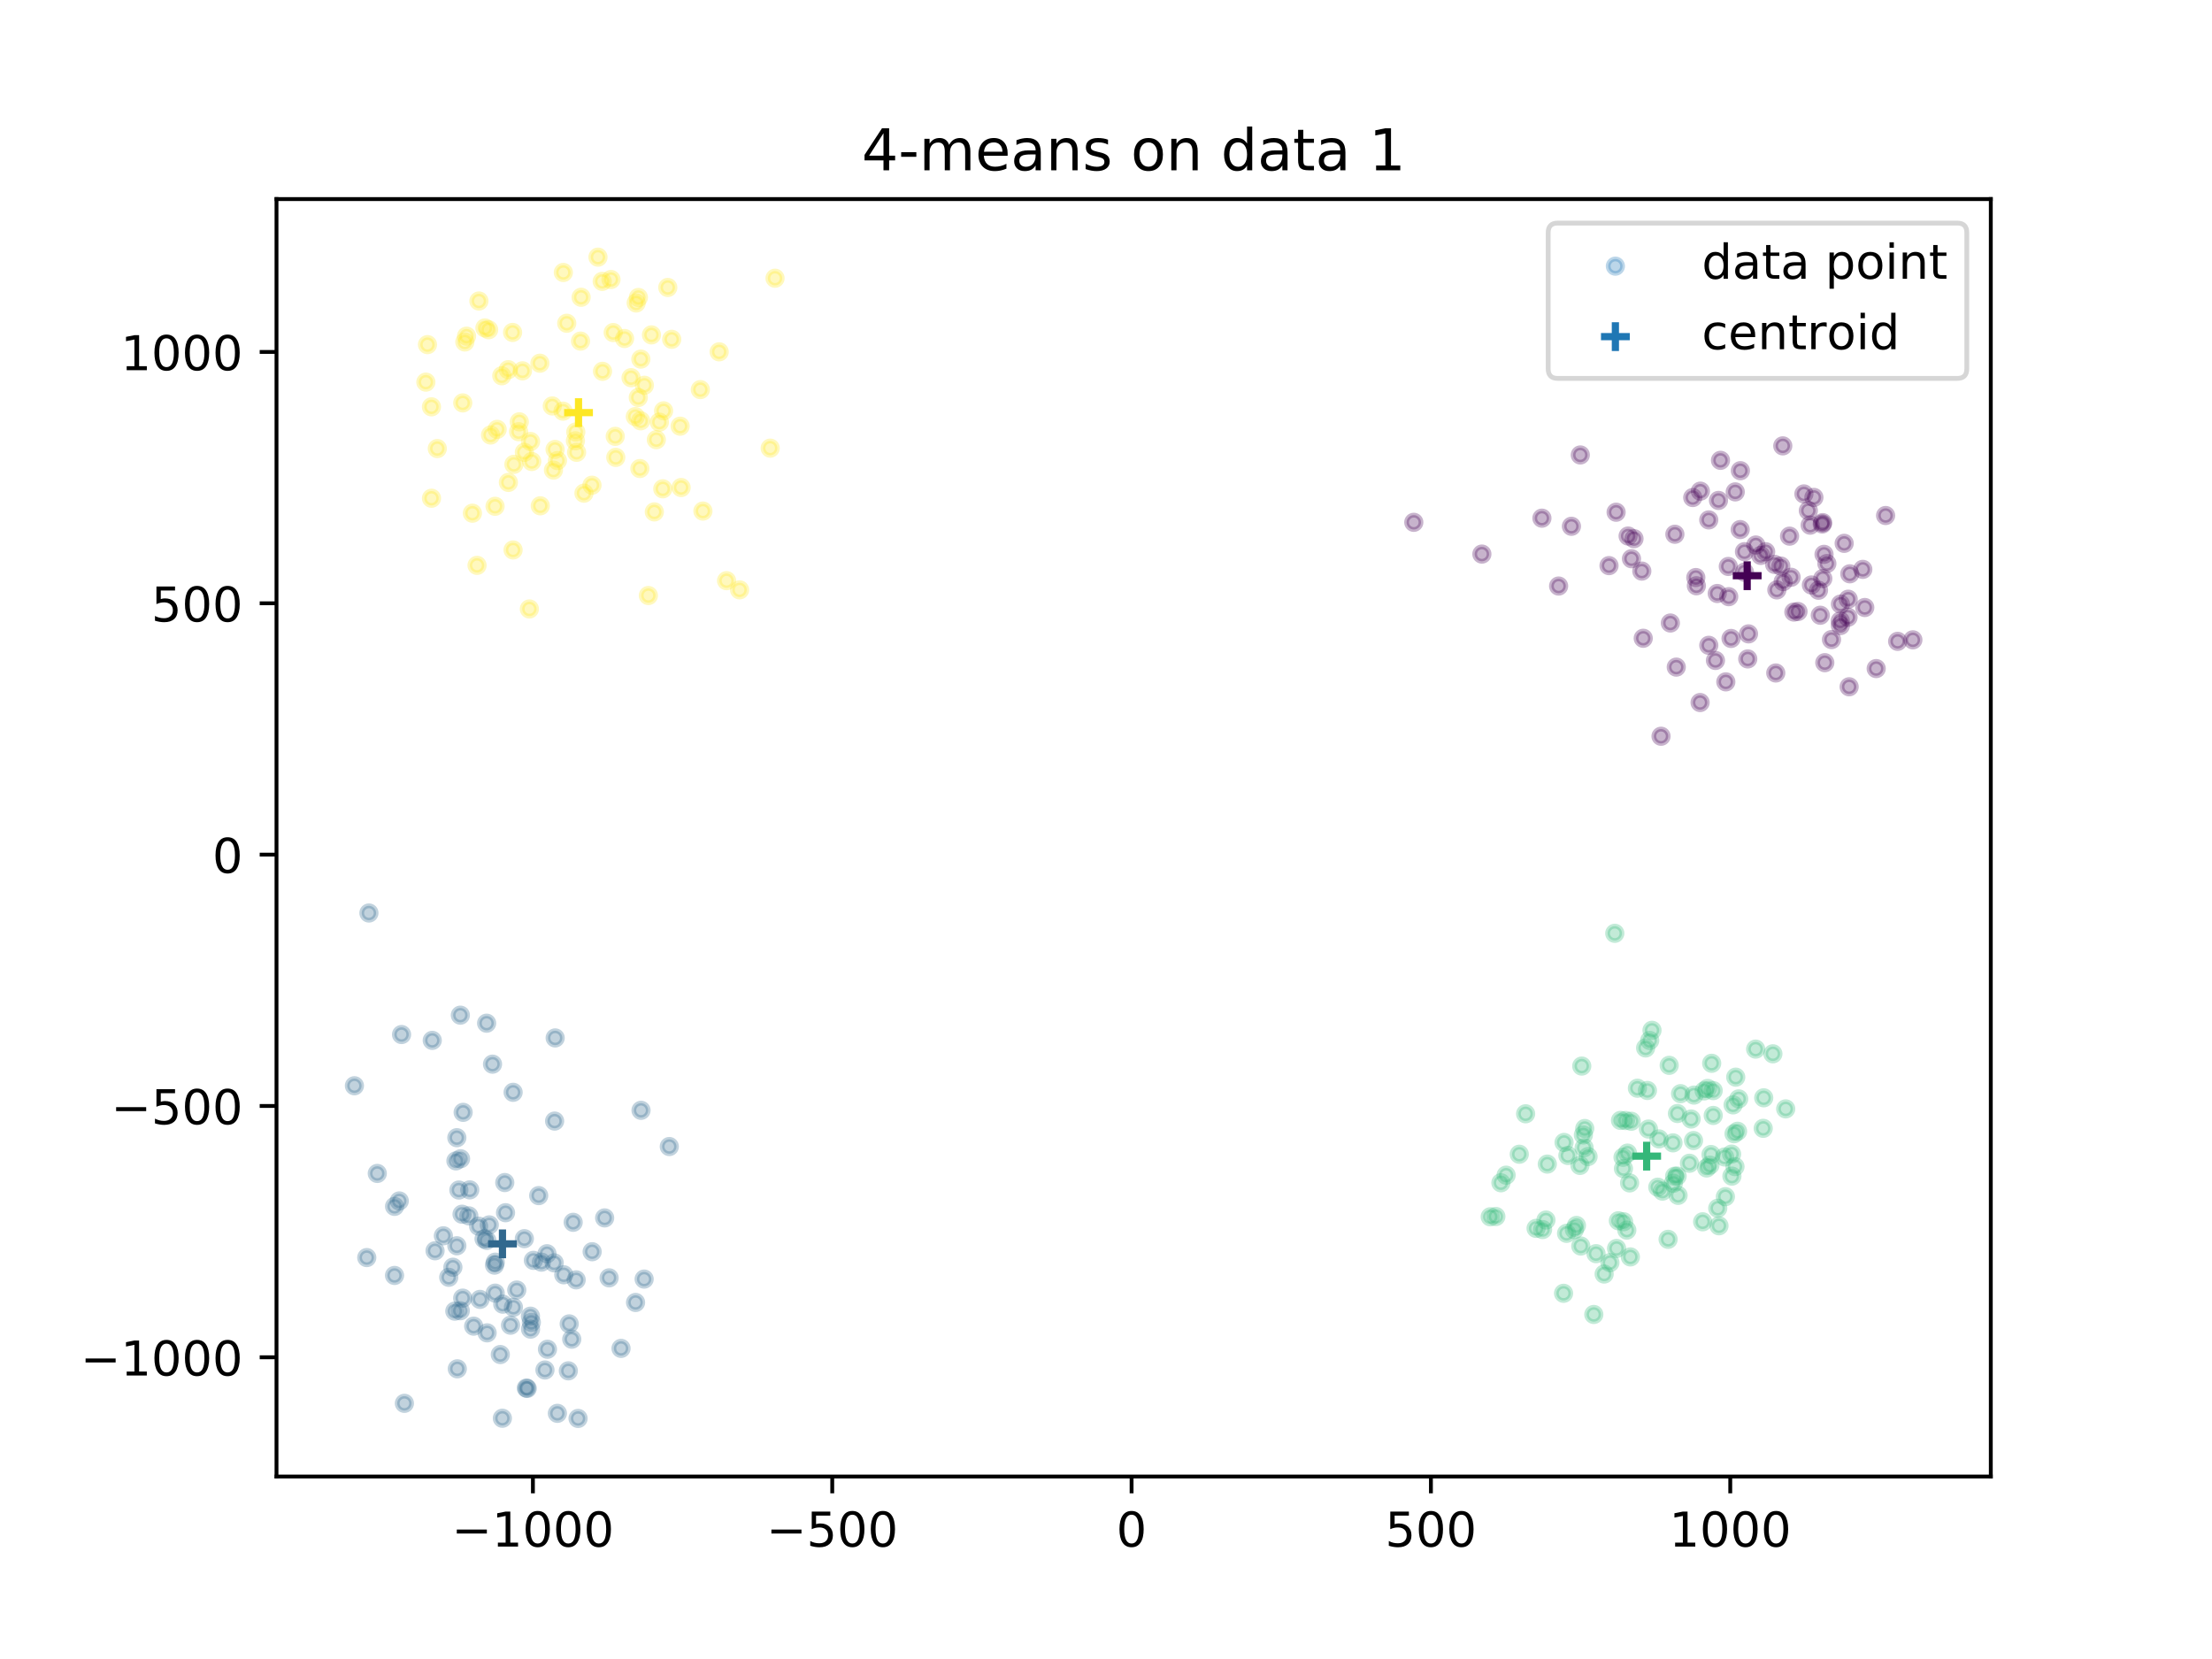 <?xml version="1.0" encoding="utf-8" standalone="no"?>
<!DOCTYPE svg PUBLIC "-//W3C//DTD SVG 1.1//EN"
  "http://www.w3.org/Graphics/SVG/1.1/DTD/svg11.dtd">
<!-- Created with matplotlib (https://matplotlib.org/) -->
<svg height="345.6pt" version="1.1" viewBox="0 0 460.8 345.6" width="460.8pt" xmlns="http://www.w3.org/2000/svg" xmlns:xlink="http://www.w3.org/1999/xlink">
 <defs>
  <style type="text/css">
*{stroke-linecap:butt;stroke-linejoin:round;}
  </style>
 </defs>
 <g id="figure_1">
  <g id="patch_1">
   <path d="M 0 345.6 
L 460.8 345.6 
L 460.8 0 
L 0 0 
z
" style="fill:#ffffff;"/>
  </g>
  <g id="axes_1">
   <g id="patch_2">
    <path d="M 57.6 307.584 
L 414.72 307.584 
L 414.72 41.472 
L 57.6 41.472 
z
" style="fill:#ffffff;"/>
   </g>
   <g id="PathCollection_1">
    <defs>
     <path d="M 0 1.5 
C 0.398 1.5 0.779 1.342 1.061 1.061 
C 1.342 0.779 1.5 0.398 1.5 0 
C 1.5 -0.398 1.342 -0.779 1.061 -1.061 
C 0.779 -1.342 0.398 -1.5 0 -1.5 
C -0.398 -1.5 -0.779 -1.342 -1.061 -1.061 
C -1.342 -0.779 -1.5 -0.398 -1.5 0 
C -1.5 0.398 -1.342 0.779 -1.061 1.061 
C -0.779 1.342 -0.398 1.5 0 1.5 
z
" id="C0_0_e7d8ba2667"/>
    </defs>
    <g clip-path="url(#p771b6eac55)">
     <use style="fill:#440154;fill-opacity:0.3;stroke:#440154;stroke-opacity:0.3;" x="379.605" xlink:href="#C0_0_e7d8ba2667" y="109.156"/>
    </g>
    <g clip-path="url(#p771b6eac55)">
     <use style="fill:#440154;fill-opacity:0.3;stroke:#440154;stroke-opacity:0.3;" x="324.688" xlink:href="#C0_0_e7d8ba2667" y="122.082"/>
    </g>
    <g clip-path="url(#p771b6eac55)">
     <use style="fill:#440154;fill-opacity:0.3;stroke:#440154;stroke-opacity:0.3;" x="385.015" xlink:href="#C0_0_e7d8ba2667" y="124.825"/>
    </g>
    <g clip-path="url(#p771b6eac55)">
     <use style="fill:#440154;fill-opacity:0.3;stroke:#440154;stroke-opacity:0.3;" x="381.536" xlink:href="#C0_0_e7d8ba2667" y="133.234"/>
    </g>
    <g clip-path="url(#p771b6eac55)">
     <use style="fill:#440154;fill-opacity:0.3;stroke:#440154;stroke-opacity:0.3;" x="365.77" xlink:href="#C0_0_e7d8ba2667" y="113.537"/>
    </g>
    <g clip-path="url(#p771b6eac55)">
     <use style="fill:#440154;fill-opacity:0.3;stroke:#440154;stroke-opacity:0.3;" x="372.799" xlink:href="#C0_0_e7d8ba2667" y="111.69"/>
    </g>
    <g clip-path="url(#p771b6eac55)">
     <use style="fill:#440154;fill-opacity:0.3;stroke:#440154;stroke-opacity:0.3;" x="383.369" xlink:href="#C0_0_e7d8ba2667" y="129.34"/>
    </g>
    <g clip-path="url(#p771b6eac55)">
     <use style="fill:#440154;fill-opacity:0.3;stroke:#440154;stroke-opacity:0.3;" x="395.315" xlink:href="#C0_0_e7d8ba2667" y="133.605"/>
    </g>
    <g clip-path="url(#p771b6eac55)">
     <use style="fill:#440154;fill-opacity:0.3;stroke:#440154;stroke-opacity:0.3;" x="363.405" xlink:href="#C0_0_e7d8ba2667" y="114.928"/>
    </g>
    <g clip-path="url(#p771b6eac55)">
     <use style="fill:#440154;fill-opacity:0.3;stroke:#440154;stroke-opacity:0.3;" x="358.411" xlink:href="#C0_0_e7d8ba2667" y="95.896"/>
    </g>
    <g clip-path="url(#p771b6eac55)">
     <use style="fill:#440154;fill-opacity:0.3;stroke:#440154;stroke-opacity:0.3;" x="357.989" xlink:href="#C0_0_e7d8ba2667" y="104.249"/>
    </g>
    <g clip-path="url(#p771b6eac55)">
     <use style="fill:#440154;fill-opacity:0.3;stroke:#440154;stroke-opacity:0.3;" x="377.093" xlink:href="#C0_0_e7d8ba2667" y="109.401"/>
    </g>
    <g clip-path="url(#p771b6eac55)">
     <use style="fill:#440154;fill-opacity:0.3;stroke:#440154;stroke-opacity:0.3;" x="380.568" xlink:href="#C0_0_e7d8ba2667" y="117.404"/>
    </g>
    <g clip-path="url(#p771b6eac55)">
     <use style="fill:#440154;fill-opacity:0.3;stroke:#440154;stroke-opacity:0.3;" x="388.466" xlink:href="#C0_0_e7d8ba2667" y="126.554"/>
    </g>
    <g clip-path="url(#p771b6eac55)">
     <use style="fill:#440154;fill-opacity:0.3;stroke:#440154;stroke-opacity:0.3;" x="370.146" xlink:href="#C0_0_e7d8ba2667" y="122.889"/>
    </g>
    <g clip-path="url(#p771b6eac55)">
     <use style="fill:#440154;fill-opacity:0.3;stroke:#440154;stroke-opacity:0.3;" x="377.35" xlink:href="#C0_0_e7d8ba2667" y="121.862"/>
    </g>
    <g clip-path="url(#p771b6eac55)">
     <use style="fill:#440154;fill-opacity:0.3;stroke:#440154;stroke-opacity:0.3;" x="384.176" xlink:href="#C0_0_e7d8ba2667" y="113.188"/>
    </g>
    <g clip-path="url(#p771b6eac55)">
     <use style="fill:#440154;fill-opacity:0.3;stroke:#440154;stroke-opacity:0.3;" x="375.79" xlink:href="#C0_0_e7d8ba2667" y="102.893"/>
    </g>
    <g clip-path="url(#p771b6eac55)">
     <use style="fill:#440154;fill-opacity:0.3;stroke:#440154;stroke-opacity:0.3;" x="339.166" xlink:href="#C0_0_e7d8ba2667" y="111.666"/>
    </g>
    <g clip-path="url(#p771b6eac55)">
     <use style="fill:#440154;fill-opacity:0.3;stroke:#440154;stroke-opacity:0.3;" x="392.806" xlink:href="#C0_0_e7d8ba2667" y="107.391"/>
    </g>
    <g clip-path="url(#p771b6eac55)">
     <use style="fill:#440154;fill-opacity:0.3;stroke:#440154;stroke-opacity:0.3;" x="377.87" xlink:href="#C0_0_e7d8ba2667" y="103.621"/>
    </g>
    <g clip-path="url(#p771b6eac55)">
     <use style="fill:#440154;fill-opacity:0.3;stroke:#440154;stroke-opacity:0.3;" x="360.124" xlink:href="#C0_0_e7d8ba2667" y="124.299"/>
    </g>
    <g clip-path="url(#p771b6eac55)">
     <use style="fill:#440154;fill-opacity:0.3;stroke:#440154;stroke-opacity:0.3;" x="383.394" xlink:href="#C0_0_e7d8ba2667" y="130.312"/>
    </g>
    <g clip-path="url(#p771b6eac55)">
     <use style="fill:#440154;fill-opacity:0.3;stroke:#440154;stroke-opacity:0.3;" x="390.845" xlink:href="#C0_0_e7d8ba2667" y="139.278"/>
    </g>
    <g clip-path="url(#p771b6eac55)">
     <use style="fill:#440154;fill-opacity:0.3;stroke:#440154;stroke-opacity:0.3;" x="385.349" xlink:href="#C0_0_e7d8ba2667" y="119.536"/>
    </g>
    <g clip-path="url(#p771b6eac55)">
     <use style="fill:#440154;fill-opacity:0.3;stroke:#440154;stroke-opacity:0.3;" x="373.695" xlink:href="#C0_0_e7d8ba2667" y="127.5"/>
    </g>
    <g clip-path="url(#p771b6eac55)">
     <use style="fill:#440154;fill-opacity:0.3;stroke:#440154;stroke-opacity:0.3;" x="354.218" xlink:href="#C0_0_e7d8ba2667" y="102.316"/>
    </g>
    <g clip-path="url(#p771b6eac55)">
     <use style="fill:#440154;fill-opacity:0.3;stroke:#440154;stroke-opacity:0.3;" x="376.71" xlink:href="#C0_0_e7d8ba2667" y="106.374"/>
    </g>
    <g clip-path="url(#p771b6eac55)">
     <use style="fill:#440154;fill-opacity:0.3;stroke:#440154;stroke-opacity:0.3;" x="373.119" xlink:href="#C0_0_e7d8ba2667" y="120.254"/>
    </g>
    <g clip-path="url(#p771b6eac55)">
     <use style="fill:#440154;fill-opacity:0.3;stroke:#440154;stroke-opacity:0.3;" x="366.795" xlink:href="#C0_0_e7d8ba2667" y="115.702"/>
    </g>
    <g clip-path="url(#p771b6eac55)">
     <use style="fill:#440154;fill-opacity:0.3;stroke:#440154;stroke-opacity:0.3;" x="388.055" xlink:href="#C0_0_e7d8ba2667" y="118.609"/>
    </g>
    <g clip-path="url(#p771b6eac55)">
     <use style="fill:#440154;fill-opacity:0.3;stroke:#440154;stroke-opacity:0.3;" x="398.487" xlink:href="#C0_0_e7d8ba2667" y="133.288"/>
    </g>
    <g clip-path="url(#p771b6eac55)">
     <use style="fill:#440154;fill-opacity:0.3;stroke:#440154;stroke-opacity:0.3;" x="379.978" xlink:href="#C0_0_e7d8ba2667" y="115.482"/>
    </g>
    <g clip-path="url(#p771b6eac55)">
     <use style="fill:#440154;fill-opacity:0.3;stroke:#440154;stroke-opacity:0.3;" x="360.609" xlink:href="#C0_0_e7d8ba2667" y="133.001"/>
    </g>
    <g clip-path="url(#p771b6eac55)">
     <use style="fill:#440154;fill-opacity:0.3;stroke:#440154;stroke-opacity:0.3;" x="349.197" xlink:href="#C0_0_e7d8ba2667" y="138.971"/>
    </g>
    <g clip-path="url(#p771b6eac55)">
     <use style="fill:#440154;fill-opacity:0.3;stroke:#440154;stroke-opacity:0.3;" x="367.821" xlink:href="#C0_0_e7d8ba2667" y="114.938"/>
    </g>
    <g clip-path="url(#p771b6eac55)">
     <use style="fill:#440154;fill-opacity:0.3;stroke:#440154;stroke-opacity:0.3;" x="347.97" xlink:href="#C0_0_e7d8ba2667" y="129.784"/>
    </g>
    <g clip-path="url(#p771b6eac55)">
     <use style="fill:#440154;fill-opacity:0.3;stroke:#440154;stroke-opacity:0.3;" x="379.697" xlink:href="#C0_0_e7d8ba2667" y="108.873"/>
    </g>
    <g clip-path="url(#p771b6eac55)">
     <use style="fill:#440154;fill-opacity:0.3;stroke:#440154;stroke-opacity:0.3;" x="385.21" xlink:href="#C0_0_e7d8ba2667" y="143.067"/>
    </g>
    <g clip-path="url(#p771b6eac55)">
     <use style="fill:#440154;fill-opacity:0.3;stroke:#440154;stroke-opacity:0.3;" x="383.405" xlink:href="#C0_0_e7d8ba2667" y="125.847"/>
    </g>
    <g clip-path="url(#p771b6eac55)">
     <use style="fill:#440154;fill-opacity:0.3;stroke:#440154;stroke-opacity:0.3;" x="384.981" xlink:href="#C0_0_e7d8ba2667" y="128.581"/>
    </g>
    <g clip-path="url(#p771b6eac55)">
     <use style="fill:#440154;fill-opacity:0.3;stroke:#440154;stroke-opacity:0.3;" x="346.023" xlink:href="#C0_0_e7d8ba2667" y="153.375"/>
    </g>
    <g clip-path="url(#p771b6eac55)">
     <use style="fill:#440154;fill-opacity:0.3;stroke:#440154;stroke-opacity:0.3;" x="364.089" xlink:href="#C0_0_e7d8ba2667" y="137.266"/>
    </g>
    <g clip-path="url(#p771b6eac55)">
     <use style="fill:#440154;fill-opacity:0.3;stroke:#440154;stroke-opacity:0.3;" x="378.831" xlink:href="#C0_0_e7d8ba2667" y="122.961"/>
    </g>
    <g clip-path="url(#p771b6eac55)">
     <use style="fill:#440154;fill-opacity:0.3;stroke:#440154;stroke-opacity:0.3;" x="362.514" xlink:href="#C0_0_e7d8ba2667" y="110.32"/>
    </g>
    <g clip-path="url(#p771b6eac55)">
     <use style="fill:#440154;fill-opacity:0.3;stroke:#440154;stroke-opacity:0.3;" x="371.385" xlink:href="#C0_0_e7d8ba2667" y="92.882"/>
    </g>
    <g clip-path="url(#p771b6eac55)">
     <use style="fill:#440154;fill-opacity:0.3;stroke:#440154;stroke-opacity:0.3;" x="380.138" xlink:href="#C0_0_e7d8ba2667" y="138.047"/>
    </g>
    <g clip-path="url(#p771b6eac55)">
     <use style="fill:#440154;fill-opacity:0.3;stroke:#440154;stroke-opacity:0.3;" x="379.201" xlink:href="#C0_0_e7d8ba2667" y="128.169"/>
    </g>
    <g clip-path="url(#p771b6eac55)">
     <use style="fill:#440154;fill-opacity:0.3;stroke:#440154;stroke-opacity:0.3;" x="357.733" xlink:href="#C0_0_e7d8ba2667" y="123.635"/>
    </g>
    <g clip-path="url(#p771b6eac55)">
     <use style="fill:#440154;fill-opacity:0.3;stroke:#440154;stroke-opacity:0.3;" x="374.558" xlink:href="#C0_0_e7d8ba2667" y="127.386"/>
    </g>
    <g clip-path="url(#p771b6eac55)">
     <use style="fill:#440154;fill-opacity:0.3;stroke:#440154;stroke-opacity:0.3;" x="354.162" xlink:href="#C0_0_e7d8ba2667" y="146.35"/>
    </g>
    <g clip-path="url(#p771b6eac55)">
     <use style="fill:#440154;fill-opacity:0.3;stroke:#440154;stroke-opacity:0.3;" x="379.721" xlink:href="#C0_0_e7d8ba2667" y="120.527"/>
    </g>
    <g clip-path="url(#p771b6eac55)">
     <use style="fill:#440154;fill-opacity:0.3;stroke:#440154;stroke-opacity:0.3;" x="353.27" xlink:href="#C0_0_e7d8ba2667" y="120.31"/>
    </g>
    <g clip-path="url(#p771b6eac55)">
     <use style="fill:#440154;fill-opacity:0.3;stroke:#440154;stroke-opacity:0.3;" x="370.978" xlink:href="#C0_0_e7d8ba2667" y="117.919"/>
    </g>
    <g clip-path="url(#p771b6eac55)">
     <use style="fill:#440154;fill-opacity:0.3;stroke:#440154;stroke-opacity:0.3;" x="355.964" xlink:href="#C0_0_e7d8ba2667" y="108.308"/>
    </g>
    <g clip-path="url(#p771b6eac55)">
     <use style="fill:#440154;fill-opacity:0.3;stroke:#440154;stroke-opacity:0.3;" x="361.484" xlink:href="#C0_0_e7d8ba2667" y="102.47"/>
    </g>
    <g clip-path="url(#p771b6eac55)">
     <use style="fill:#440154;fill-opacity:0.3;stroke:#440154;stroke-opacity:0.3;" x="353.387" xlink:href="#C0_0_e7d8ba2667" y="122.026"/>
    </g>
    <g clip-path="url(#p771b6eac55)">
     <use style="fill:#440154;fill-opacity:0.3;stroke:#440154;stroke-opacity:0.3;" x="342.019" xlink:href="#C0_0_e7d8ba2667" y="118.966"/>
    </g>
    <g clip-path="url(#p771b6eac55)">
     <use style="fill:#440154;fill-opacity:0.3;stroke:#440154;stroke-opacity:0.3;" x="342.316" xlink:href="#C0_0_e7d8ba2667" y="132.963"/>
    </g>
    <g clip-path="url(#p771b6eac55)">
     <use style="fill:#440154;fill-opacity:0.3;stroke:#440154;stroke-opacity:0.3;" x="359.52" xlink:href="#C0_0_e7d8ba2667" y="142.044"/>
    </g>
    <g clip-path="url(#p771b6eac55)">
     <use style="fill:#440154;fill-opacity:0.3;stroke:#440154;stroke-opacity:0.3;" x="327.358" xlink:href="#C0_0_e7d8ba2667" y="109.635"/>
    </g>
    <g clip-path="url(#p771b6eac55)">
     <use style="fill:#440154;fill-opacity:0.3;stroke:#440154;stroke-opacity:0.3;" x="352.628" xlink:href="#C0_0_e7d8ba2667" y="103.648"/>
    </g>
    <g clip-path="url(#p771b6eac55)">
     <use style="fill:#440154;fill-opacity:0.3;stroke:#440154;stroke-opacity:0.3;" x="355.969" xlink:href="#C0_0_e7d8ba2667" y="134.431"/>
    </g>
    <g clip-path="url(#p771b6eac55)">
     <use style="fill:#440154;fill-opacity:0.3;stroke:#440154;stroke-opacity:0.3;" x="357.361" xlink:href="#C0_0_e7d8ba2667" y="137.584"/>
    </g>
    <g clip-path="url(#p771b6eac55)">
     <use style="fill:#440154;fill-opacity:0.3;stroke:#440154;stroke-opacity:0.3;" x="369.925" xlink:href="#C0_0_e7d8ba2667" y="140.196"/>
    </g>
    <g clip-path="url(#p771b6eac55)">
     <use style="fill:#440154;fill-opacity:0.3;stroke:#440154;stroke-opacity:0.3;" x="360.037" xlink:href="#C0_0_e7d8ba2667" y="118.002"/>
    </g>
    <g clip-path="url(#p771b6eac55)">
     <use style="fill:#440154;fill-opacity:0.3;stroke:#440154;stroke-opacity:0.3;" x="369.689" xlink:href="#C0_0_e7d8ba2667" y="117.574"/>
    </g>
    <g clip-path="url(#p771b6eac55)">
     <use style="fill:#440154;fill-opacity:0.3;stroke:#440154;stroke-opacity:0.3;" x="371.47" xlink:href="#C0_0_e7d8ba2667" y="121.158"/>
    </g>
    <g clip-path="url(#p771b6eac55)">
     <use style="fill:#440154;fill-opacity:0.3;stroke:#440154;stroke-opacity:0.3;" x="362.556" xlink:href="#C0_0_e7d8ba2667" y="98.053"/>
    </g>
    <g clip-path="url(#p771b6eac55)">
     <use style="fill:#440154;fill-opacity:0.3;stroke:#440154;stroke-opacity:0.3;" x="339.867" xlink:href="#C0_0_e7d8ba2667" y="116.391"/>
    </g>
    <g clip-path="url(#p771b6eac55)">
     <use style="fill:#440154;fill-opacity:0.3;stroke:#440154;stroke-opacity:0.3;" x="329.207" xlink:href="#C0_0_e7d8ba2667" y="94.777"/>
    </g>
    <g clip-path="url(#p771b6eac55)">
     <use style="fill:#440154;fill-opacity:0.3;stroke:#440154;stroke-opacity:0.3;" x="340.393" xlink:href="#C0_0_e7d8ba2667" y="112.216"/>
    </g>
    <g clip-path="url(#p771b6eac55)">
     <use style="fill:#440154;fill-opacity:0.3;stroke:#440154;stroke-opacity:0.3;" x="363.398" xlink:href="#C0_0_e7d8ba2667" y="119.198"/>
    </g>
    <g clip-path="url(#p771b6eac55)">
     <use style="fill:#440154;fill-opacity:0.3;stroke:#440154;stroke-opacity:0.3;" x="335.185" xlink:href="#C0_0_e7d8ba2667" y="117.83"/>
    </g>
    <g clip-path="url(#p771b6eac55)">
     <use style="fill:#440154;fill-opacity:0.3;stroke:#440154;stroke-opacity:0.3;" x="308.703" xlink:href="#C0_0_e7d8ba2667" y="115.425"/>
    </g>
    <g clip-path="url(#p771b6eac55)">
     <use style="fill:#440154;fill-opacity:0.3;stroke:#440154;stroke-opacity:0.3;" x="364.248" xlink:href="#C0_0_e7d8ba2667" y="132.049"/>
    </g>
    <g clip-path="url(#p771b6eac55)">
     <use style="fill:#440154;fill-opacity:0.3;stroke:#440154;stroke-opacity:0.3;" x="321.21" xlink:href="#C0_0_e7d8ba2667" y="107.944"/>
    </g>
    <g clip-path="url(#p771b6eac55)">
     <use style="fill:#440154;fill-opacity:0.3;stroke:#440154;stroke-opacity:0.3;" x="348.906" xlink:href="#C0_0_e7d8ba2667" y="111.295"/>
    </g>
    <g clip-path="url(#p771b6eac55)">
     <use style="fill:#440154;fill-opacity:0.3;stroke:#440154;stroke-opacity:0.3;" x="294.519" xlink:href="#C0_0_e7d8ba2667" y="108.81"/>
    </g>
    <g clip-path="url(#p771b6eac55)">
     <use style="fill:#440154;fill-opacity:0.3;stroke:#440154;stroke-opacity:0.3;" x="336.667" xlink:href="#C0_0_e7d8ba2667" y="106.706"/>
    </g>
    <g clip-path="url(#p771b6eac55)">
     <use style="fill:#fde725;fill-opacity:0.3;stroke:#fde725;stroke-opacity:0.3;" x="123.322" xlink:href="#C0_0_e7d8ba2667" y="101.08"/>
    </g>
    <g clip-path="url(#p771b6eac55)">
     <use style="fill:#fde725;fill-opacity:0.3;stroke:#fde725;stroke-opacity:0.3;" x="138.068" xlink:href="#C0_0_e7d8ba2667" y="101.829"/>
    </g>
    <g clip-path="url(#p771b6eac55)">
     <use style="fill:#fde725;fill-opacity:0.3;stroke:#fde725;stroke-opacity:0.3;" x="132.353" xlink:href="#C0_0_e7d8ba2667" y="86.782"/>
    </g>
    <g clip-path="url(#p771b6eac55)">
     <use style="fill:#fde725;fill-opacity:0.3;stroke:#fde725;stroke-opacity:0.3;" x="154.07" xlink:href="#C0_0_e7d8ba2667" y="122.879"/>
    </g>
    <g clip-path="url(#p771b6eac55)">
     <use style="fill:#fde725;fill-opacity:0.3;stroke:#fde725;stroke-opacity:0.3;" x="112.553" xlink:href="#C0_0_e7d8ba2667" y="105.37"/>
    </g>
    <g clip-path="url(#p771b6eac55)">
     <use style="fill:#fde725;fill-opacity:0.3;stroke:#fde725;stroke-opacity:0.3;" x="105.907" xlink:href="#C0_0_e7d8ba2667" y="100.493"/>
    </g>
    <g clip-path="url(#p771b6eac55)">
     <use style="fill:#fde725;fill-opacity:0.3;stroke:#fde725;stroke-opacity:0.3;" x="135.068" xlink:href="#C0_0_e7d8ba2667" y="124.061"/>
    </g>
    <g clip-path="url(#p771b6eac55)">
     <use style="fill:#fde725;fill-opacity:0.3;stroke:#fde725;stroke-opacity:0.3;" x="132.967" xlink:href="#C0_0_e7d8ba2667" y="82.806"/>
    </g>
    <g clip-path="url(#p771b6eac55)">
     <use style="fill:#fde725;fill-opacity:0.3;stroke:#fde725;stroke-opacity:0.3;" x="115.296" xlink:href="#C0_0_e7d8ba2667" y="97.928"/>
    </g>
    <g clip-path="url(#p771b6eac55)">
     <use style="fill:#fde725;fill-opacity:0.3;stroke:#fde725;stroke-opacity:0.3;" x="98.411" xlink:href="#C0_0_e7d8ba2667" y="106.908"/>
    </g>
    <g clip-path="url(#p771b6eac55)">
     <use style="fill:#fde725;fill-opacity:0.3;stroke:#fde725;stroke-opacity:0.3;" x="125.517" xlink:href="#C0_0_e7d8ba2667" y="77.353"/>
    </g>
    <g clip-path="url(#p771b6eac55)">
     <use style="fill:#fde725;fill-opacity:0.3;stroke:#fde725;stroke-opacity:0.3;" x="110.769" xlink:href="#C0_0_e7d8ba2667" y="96.137"/>
    </g>
    <g clip-path="url(#p771b6eac55)">
     <use style="fill:#fde725;fill-opacity:0.3;stroke:#fde725;stroke-opacity:0.3;" x="131.461" xlink:href="#C0_0_e7d8ba2667" y="78.682"/>
    </g>
    <g clip-path="url(#p771b6eac55)">
     <use style="fill:#fde725;fill-opacity:0.3;stroke:#fde725;stroke-opacity:0.3;" x="121.649" xlink:href="#C0_0_e7d8ba2667" y="102.739"/>
    </g>
    <g clip-path="url(#p771b6eac55)">
     <use style="fill:#fde725;fill-opacity:0.3;stroke:#fde725;stroke-opacity:0.3;" x="99.377" xlink:href="#C0_0_e7d8ba2667" y="117.776"/>
    </g>
    <g clip-path="url(#p771b6eac55)">
     <use style="fill:#fde725;fill-opacity:0.3;stroke:#fde725;stroke-opacity:0.3;" x="141.686" xlink:href="#C0_0_e7d8ba2667" y="88.78"/>
    </g>
    <g clip-path="url(#p771b6eac55)">
     <use style="fill:#fde725;fill-opacity:0.3;stroke:#fde725;stroke-opacity:0.3;" x="109.231" xlink:href="#C0_0_e7d8ba2667" y="94.224"/>
    </g>
    <g clip-path="url(#p771b6eac55)">
     <use style="fill:#fde725;fill-opacity:0.3;stroke:#fde725;stroke-opacity:0.3;" x="139.113" xlink:href="#C0_0_e7d8ba2667" y="59.886"/>
    </g>
    <g clip-path="url(#p771b6eac55)">
     <use style="fill:#fde725;fill-opacity:0.3;stroke:#fde725;stroke-opacity:0.3;" x="101.018" xlink:href="#C0_0_e7d8ba2667" y="68.315"/>
    </g>
    <g clip-path="url(#p771b6eac55)">
     <use style="fill:#fde725;fill-opacity:0.3;stroke:#fde725;stroke-opacity:0.3;" x="141.888" xlink:href="#C0_0_e7d8ba2667" y="101.563"/>
    </g>
    <g clip-path="url(#p771b6eac55)">
     <use style="fill:#fde725;fill-opacity:0.3;stroke:#fde725;stroke-opacity:0.3;" x="136.307" xlink:href="#C0_0_e7d8ba2667" y="106.639"/>
    </g>
    <g clip-path="url(#p771b6eac55)">
     <use style="fill:#fde725;fill-opacity:0.3;stroke:#fde725;stroke-opacity:0.3;" x="89.889" xlink:href="#C0_0_e7d8ba2667" y="103.795"/>
    </g>
    <g clip-path="url(#p771b6eac55)">
     <use style="fill:#fde725;fill-opacity:0.3;stroke:#fde725;stroke-opacity:0.3;" x="106.884" xlink:href="#C0_0_e7d8ba2667" y="114.565"/>
    </g>
    <g clip-path="url(#p771b6eac55)">
     <use style="fill:#fde725;fill-opacity:0.3;stroke:#fde725;stroke-opacity:0.3;" x="106.78" xlink:href="#C0_0_e7d8ba2667" y="69.251"/>
    </g>
    <g clip-path="url(#p771b6eac55)">
     <use style="fill:#fde725;fill-opacity:0.3;stroke:#fde725;stroke-opacity:0.3;" x="134.233" xlink:href="#C0_0_e7d8ba2667" y="80.257"/>
    </g>
    <g clip-path="url(#p771b6eac55)">
     <use style="fill:#fde725;fill-opacity:0.3;stroke:#fde725;stroke-opacity:0.3;" x="124.57" xlink:href="#C0_0_e7d8ba2667" y="53.568"/>
    </g>
    <g clip-path="url(#p771b6eac55)">
     <use style="fill:#fde725;fill-opacity:0.3;stroke:#fde725;stroke-opacity:0.3;" x="116.125" xlink:href="#C0_0_e7d8ba2667" y="95.946"/>
    </g>
    <g clip-path="url(#p771b6eac55)">
     <use style="fill:#fde725;fill-opacity:0.3;stroke:#fde725;stroke-opacity:0.3;" x="151.356" xlink:href="#C0_0_e7d8ba2667" y="120.965"/>
    </g>
    <g clip-path="url(#p771b6eac55)">
     <use style="fill:#fde725;fill-opacity:0.3;stroke:#fde725;stroke-opacity:0.3;" x="146.43" xlink:href="#C0_0_e7d8ba2667" y="106.464"/>
    </g>
    <g clip-path="url(#p771b6eac55)">
     <use style="fill:#fde725;fill-opacity:0.3;stroke:#fde725;stroke-opacity:0.3;" x="97.191" xlink:href="#C0_0_e7d8ba2667" y="70.03"/>
    </g>
    <g clip-path="url(#p771b6eac55)">
     <use style="fill:#fde725;fill-opacity:0.3;stroke:#fde725;stroke-opacity:0.3;" x="99.765" xlink:href="#C0_0_e7d8ba2667" y="62.705"/>
    </g>
    <g clip-path="url(#p771b6eac55)">
     <use style="fill:#fde725;fill-opacity:0.3;stroke:#fde725;stroke-opacity:0.3;" x="117.354" xlink:href="#C0_0_e7d8ba2667" y="56.762"/>
    </g>
    <g clip-path="url(#p771b6eac55)">
     <use style="fill:#fde725;fill-opacity:0.3;stroke:#fde725;stroke-opacity:0.3;" x="137.359" xlink:href="#C0_0_e7d8ba2667" y="87.939"/>
    </g>
    <g clip-path="url(#p771b6eac55)">
     <use style="fill:#fde725;fill-opacity:0.3;stroke:#fde725;stroke-opacity:0.3;" x="128.279" xlink:href="#C0_0_e7d8ba2667" y="95.283"/>
    </g>
    <g clip-path="url(#p771b6eac55)">
     <use style="fill:#fde725;fill-opacity:0.3;stroke:#fde725;stroke-opacity:0.3;" x="145.894" xlink:href="#C0_0_e7d8ba2667" y="81.162"/>
    </g>
    <g clip-path="url(#p771b6eac55)">
     <use style="fill:#fde725;fill-opacity:0.3;stroke:#fde725;stroke-opacity:0.3;" x="160.448" xlink:href="#C0_0_e7d8ba2667" y="93.357"/>
    </g>
    <g clip-path="url(#p771b6eac55)">
     <use style="fill:#fde725;fill-opacity:0.3;stroke:#fde725;stroke-opacity:0.3;" x="149.817" xlink:href="#C0_0_e7d8ba2667" y="73.291"/>
    </g>
    <g clip-path="url(#p771b6eac55)">
     <use style="fill:#fde725;fill-opacity:0.3;stroke:#fde725;stroke-opacity:0.3;" x="133.501" xlink:href="#C0_0_e7d8ba2667" y="74.81"/>
    </g>
    <g clip-path="url(#p771b6eac55)">
     <use style="fill:#fde725;fill-opacity:0.3;stroke:#fde725;stroke-opacity:0.3;" x="133.296" xlink:href="#C0_0_e7d8ba2667" y="97.605"/>
    </g>
    <g clip-path="url(#p771b6eac55)">
     <use style="fill:#fde725;fill-opacity:0.3;stroke:#fde725;stroke-opacity:0.3;" x="132.528" xlink:href="#C0_0_e7d8ba2667" y="63.117"/>
    </g>
    <g clip-path="url(#p771b6eac55)">
     <use style="fill:#fde725;fill-opacity:0.3;stroke:#fde725;stroke-opacity:0.3;" x="118.063" xlink:href="#C0_0_e7d8ba2667" y="67.34"/>
    </g>
    <g clip-path="url(#p771b6eac55)">
     <use style="fill:#fde725;fill-opacity:0.3;stroke:#fde725;stroke-opacity:0.3;" x="120.935" xlink:href="#C0_0_e7d8ba2667" y="71.058"/>
    </g>
    <g clip-path="url(#p771b6eac55)">
     <use style="fill:#fde725;fill-opacity:0.3;stroke:#fde725;stroke-opacity:0.3;" x="104.529" xlink:href="#C0_0_e7d8ba2667" y="78.284"/>
    </g>
    <g clip-path="url(#p771b6eac55)">
     <use style="fill:#fde725;fill-opacity:0.3;stroke:#fde725;stroke-opacity:0.3;" x="128.164" xlink:href="#C0_0_e7d8ba2667" y="90.898"/>
    </g>
    <g clip-path="url(#p771b6eac55)">
     <use style="fill:#fde725;fill-opacity:0.3;stroke:#fde725;stroke-opacity:0.3;" x="108.178" xlink:href="#C0_0_e7d8ba2667" y="87.873"/>
    </g>
    <g clip-path="url(#p771b6eac55)">
     <use style="fill:#fde725;fill-opacity:0.3;stroke:#fde725;stroke-opacity:0.3;" x="136.725" xlink:href="#C0_0_e7d8ba2667" y="91.592"/>
    </g>
    <g clip-path="url(#p771b6eac55)">
     <use style="fill:#fde725;fill-opacity:0.3;stroke:#fde725;stroke-opacity:0.3;" x="101.792" xlink:href="#C0_0_e7d8ba2667" y="68.692"/>
    </g>
    <g clip-path="url(#p771b6eac55)">
     <use style="fill:#fde725;fill-opacity:0.3;stroke:#fde725;stroke-opacity:0.3;" x="105.875" xlink:href="#C0_0_e7d8ba2667" y="77.009"/>
    </g>
    <g clip-path="url(#p771b6eac55)">
     <use style="fill:#fde725;fill-opacity:0.3;stroke:#fde725;stroke-opacity:0.3;" x="125.452" xlink:href="#C0_0_e7d8ba2667" y="58.618"/>
    </g>
    <g clip-path="url(#p771b6eac55)">
     <use style="fill:#fde725;fill-opacity:0.3;stroke:#fde725;stroke-opacity:0.3;" x="133.462" xlink:href="#C0_0_e7d8ba2667" y="87.659"/>
    </g>
    <g clip-path="url(#p771b6eac55)">
     <use style="fill:#fde725;fill-opacity:0.3;stroke:#fde725;stroke-opacity:0.3;" x="108.035" xlink:href="#C0_0_e7d8ba2667" y="89.928"/>
    </g>
    <g clip-path="url(#p771b6eac55)">
     <use style="fill:#fde725;fill-opacity:0.3;stroke:#fde725;stroke-opacity:0.3;" x="138.235" xlink:href="#C0_0_e7d8ba2667" y="85.584"/>
    </g>
    <g clip-path="url(#p771b6eac55)">
     <use style="fill:#fde725;fill-opacity:0.3;stroke:#fde725;stroke-opacity:0.3;" x="120.114" xlink:href="#C0_0_e7d8ba2667" y="94.227"/>
    </g>
    <g clip-path="url(#p771b6eac55)">
     <use style="fill:#fde725;fill-opacity:0.3;stroke:#fde725;stroke-opacity:0.3;" x="88.715" xlink:href="#C0_0_e7d8ba2667" y="79.605"/>
    </g>
    <g clip-path="url(#p771b6eac55)">
     <use style="fill:#fde725;fill-opacity:0.3;stroke:#fde725;stroke-opacity:0.3;" x="89.053" xlink:href="#C0_0_e7d8ba2667" y="71.793"/>
    </g>
    <g clip-path="url(#p771b6eac55)">
     <use style="fill:#fde725;fill-opacity:0.3;stroke:#fde725;stroke-opacity:0.3;" x="130.109" xlink:href="#C0_0_e7d8ba2667" y="70.522"/>
    </g>
    <g clip-path="url(#p771b6eac55)">
     <use style="fill:#fde725;fill-opacity:0.3;stroke:#fde725;stroke-opacity:0.3;" x="132.991" xlink:href="#C0_0_e7d8ba2667" y="61.972"/>
    </g>
    <g clip-path="url(#p771b6eac55)">
     <use style="fill:#fde725;fill-opacity:0.3;stroke:#fde725;stroke-opacity:0.3;" x="135.712" xlink:href="#C0_0_e7d8ba2667" y="69.765"/>
    </g>
    <g clip-path="url(#p771b6eac55)">
     <use style="fill:#fde725;fill-opacity:0.3;stroke:#fde725;stroke-opacity:0.3;" x="115.048" xlink:href="#C0_0_e7d8ba2667" y="84.57"/>
    </g>
    <g clip-path="url(#p771b6eac55)">
     <use style="fill:#fde725;fill-opacity:0.3;stroke:#fde725;stroke-opacity:0.3;" x="96.398" xlink:href="#C0_0_e7d8ba2667" y="83.933"/>
    </g>
    <g clip-path="url(#p771b6eac55)">
     <use style="fill:#fde725;fill-opacity:0.3;stroke:#fde725;stroke-opacity:0.3;" x="110.519" xlink:href="#C0_0_e7d8ba2667" y="91.975"/>
    </g>
    <g clip-path="url(#p771b6eac55)">
     <use style="fill:#fde725;fill-opacity:0.3;stroke:#fde725;stroke-opacity:0.3;" x="89.877" xlink:href="#C0_0_e7d8ba2667" y="84.75"/>
    </g>
    <g clip-path="url(#p771b6eac55)">
     <use style="fill:#fde725;fill-opacity:0.3;stroke:#fde725;stroke-opacity:0.3;" x="110.278" xlink:href="#C0_0_e7d8ba2667" y="126.858"/>
    </g>
    <g clip-path="url(#p771b6eac55)">
     <use style="fill:#fde725;fill-opacity:0.3;stroke:#fde725;stroke-opacity:0.3;" x="103.129" xlink:href="#C0_0_e7d8ba2667" y="105.472"/>
    </g>
    <g clip-path="url(#p771b6eac55)">
     <use style="fill:#fde725;fill-opacity:0.3;stroke:#fde725;stroke-opacity:0.3;" x="121.058" xlink:href="#C0_0_e7d8ba2667" y="61.93"/>
    </g>
    <g clip-path="url(#p771b6eac55)">
     <use style="fill:#fde725;fill-opacity:0.3;stroke:#fde725;stroke-opacity:0.3;" x="117.287" xlink:href="#C0_0_e7d8ba2667" y="85.649"/>
    </g>
    <g clip-path="url(#p771b6eac55)">
     <use style="fill:#fde725;fill-opacity:0.3;stroke:#fde725;stroke-opacity:0.3;" x="127.742" xlink:href="#C0_0_e7d8ba2667" y="69.276"/>
    </g>
    <g clip-path="url(#p771b6eac55)">
     <use style="fill:#fde725;fill-opacity:0.3;stroke:#fde725;stroke-opacity:0.3;" x="119.95" xlink:href="#C0_0_e7d8ba2667" y="89.987"/>
    </g>
    <g clip-path="url(#p771b6eac55)">
     <use style="fill:#fde725;fill-opacity:0.3;stroke:#fde725;stroke-opacity:0.3;" x="161.453" xlink:href="#C0_0_e7d8ba2667" y="57.959"/>
    </g>
    <g clip-path="url(#p771b6eac55)">
     <use style="fill:#fde725;fill-opacity:0.3;stroke:#fde725;stroke-opacity:0.3;" x="103.567" xlink:href="#C0_0_e7d8ba2667" y="89.441"/>
    </g>
    <g clip-path="url(#p771b6eac55)">
     <use style="fill:#fde725;fill-opacity:0.3;stroke:#fde725;stroke-opacity:0.3;" x="112.471" xlink:href="#C0_0_e7d8ba2667" y="75.666"/>
    </g>
    <g clip-path="url(#p771b6eac55)">
     <use style="fill:#fde725;fill-opacity:0.3;stroke:#fde725;stroke-opacity:0.3;" x="107.055" xlink:href="#C0_0_e7d8ba2667" y="96.734"/>
    </g>
    <g clip-path="url(#p771b6eac55)">
     <use style="fill:#fde725;fill-opacity:0.3;stroke:#fde725;stroke-opacity:0.3;" x="96.831" xlink:href="#C0_0_e7d8ba2667" y="71.242"/>
    </g>
    <g clip-path="url(#p771b6eac55)">
     <use style="fill:#fde725;fill-opacity:0.3;stroke:#fde725;stroke-opacity:0.3;" x="139.928" xlink:href="#C0_0_e7d8ba2667" y="70.688"/>
    </g>
    <g clip-path="url(#p771b6eac55)">
     <use style="fill:#fde725;fill-opacity:0.3;stroke:#fde725;stroke-opacity:0.3;" x="127.276" xlink:href="#C0_0_e7d8ba2667" y="58.224"/>
    </g>
    <g clip-path="url(#p771b6eac55)">
     <use style="fill:#fde725;fill-opacity:0.3;stroke:#fde725;stroke-opacity:0.3;" x="102.193" xlink:href="#C0_0_e7d8ba2667" y="90.619"/>
    </g>
    <g clip-path="url(#p771b6eac55)">
     <use style="fill:#fde725;fill-opacity:0.3;stroke:#fde725;stroke-opacity:0.3;" x="91.098" xlink:href="#C0_0_e7d8ba2667" y="93.446"/>
    </g>
    <g clip-path="url(#p771b6eac55)">
     <use style="fill:#fde725;fill-opacity:0.3;stroke:#fde725;stroke-opacity:0.3;" x="119.87" xlink:href="#C0_0_e7d8ba2667" y="91.829"/>
    </g>
    <g clip-path="url(#p771b6eac55)">
     <use style="fill:#fde725;fill-opacity:0.3;stroke:#fde725;stroke-opacity:0.3;" x="108.841" xlink:href="#C0_0_e7d8ba2667" y="77.25"/>
    </g>
    <g clip-path="url(#p771b6eac55)">
     <use style="fill:#fde725;fill-opacity:0.3;stroke:#fde725;stroke-opacity:0.3;" x="115.632" xlink:href="#C0_0_e7d8ba2667" y="93.625"/>
    </g>
    <g clip-path="url(#p771b6eac55)">
     <use style="fill:#35b779;fill-opacity:0.3;stroke:#35b779;stroke-opacity:0.3;" x="357.836" xlink:href="#C0_0_e7d8ba2667" y="251.702"/>
    </g>
    <g clip-path="url(#p771b6eac55)">
     <use style="fill:#35b779;fill-opacity:0.3;stroke:#35b779;stroke-opacity:0.3;" x="360.79" xlink:href="#C0_0_e7d8ba2667" y="245.007"/>
    </g>
    <g clip-path="url(#p771b6eac55)">
     <use style="fill:#35b779;fill-opacity:0.3;stroke:#35b779;stroke-opacity:0.3;" x="332.018" xlink:href="#C0_0_e7d8ba2667" y="273.826"/>
    </g>
    <g clip-path="url(#p771b6eac55)">
     <use style="fill:#35b779;fill-opacity:0.3;stroke:#35b779;stroke-opacity:0.3;" x="338.197" xlink:href="#C0_0_e7d8ba2667" y="243.439"/>
    </g>
    <g clip-path="url(#p771b6eac55)">
     <use style="fill:#35b779;fill-opacity:0.3;stroke:#35b779;stroke-opacity:0.3;" x="338.103" xlink:href="#C0_0_e7d8ba2667" y="241.088"/>
    </g>
    <g clip-path="url(#p771b6eac55)">
     <use style="fill:#35b779;fill-opacity:0.3;stroke:#35b779;stroke-opacity:0.3;" x="348.86" xlink:href="#C0_0_e7d8ba2667" y="245.025"/>
    </g>
    <g clip-path="url(#p771b6eac55)">
     <use style="fill:#35b779;fill-opacity:0.3;stroke:#35b779;stroke-opacity:0.3;" x="354.693" xlink:href="#C0_0_e7d8ba2667" y="254.522"/>
    </g>
    <g clip-path="url(#p771b6eac55)">
     <use style="fill:#35b779;fill-opacity:0.3;stroke:#35b779;stroke-opacity:0.3;" x="358.094" xlink:href="#C0_0_e7d8ba2667" y="255.352"/>
    </g>
    <g clip-path="url(#p771b6eac55)">
     <use style="fill:#35b779;fill-opacity:0.3;stroke:#35b779;stroke-opacity:0.3;" x="352.885" xlink:href="#C0_0_e7d8ba2667" y="228.129"/>
    </g>
    <g clip-path="url(#p771b6eac55)">
     <use style="fill:#35b779;fill-opacity:0.3;stroke:#35b779;stroke-opacity:0.3;" x="329.998" xlink:href="#C0_0_e7d8ba2667" y="239.1"/>
    </g>
    <g clip-path="url(#p771b6eac55)">
     <use style="fill:#35b779;fill-opacity:0.3;stroke:#35b779;stroke-opacity:0.3;" x="356.89" xlink:href="#C0_0_e7d8ba2667" y="227.195"/>
    </g>
    <g clip-path="url(#p771b6eac55)">
     <use style="fill:#35b779;fill-opacity:0.3;stroke:#35b779;stroke-opacity:0.3;" x="365.733" xlink:href="#C0_0_e7d8ba2667" y="218.551"/>
    </g>
    <g clip-path="url(#p771b6eac55)">
     <use style="fill:#35b779;fill-opacity:0.3;stroke:#35b779;stroke-opacity:0.3;" x="341.102" xlink:href="#C0_0_e7d8ba2667" y="226.698"/>
    </g>
    <g clip-path="url(#p771b6eac55)">
     <use style="fill:#35b779;fill-opacity:0.3;stroke:#35b779;stroke-opacity:0.3;" x="361.967" xlink:href="#C0_0_e7d8ba2667" y="235.662"/>
    </g>
    <g clip-path="url(#p771b6eac55)">
     <use style="fill:#35b779;fill-opacity:0.3;stroke:#35b779;stroke-opacity:0.3;" x="345.348" xlink:href="#C0_0_e7d8ba2667" y="247.313"/>
    </g>
    <g clip-path="url(#p771b6eac55)">
     <use style="fill:#35b779;fill-opacity:0.3;stroke:#35b779;stroke-opacity:0.3;" x="329.308" xlink:href="#C0_0_e7d8ba2667" y="259.57"/>
    </g>
    <g clip-path="url(#p771b6eac55)">
     <use style="fill:#35b779;fill-opacity:0.3;stroke:#35b779;stroke-opacity:0.3;" x="356.212" xlink:href="#C0_0_e7d8ba2667" y="242.721"/>
    </g>
    <g clip-path="url(#p771b6eac55)">
     <use style="fill:#35b779;fill-opacity:0.3;stroke:#35b779;stroke-opacity:0.3;" x="361.584" xlink:href="#C0_0_e7d8ba2667" y="224.391"/>
    </g>
    <g clip-path="url(#p771b6eac55)">
     <use style="fill:#35b779;fill-opacity:0.3;stroke:#35b779;stroke-opacity:0.3;" x="361.234" xlink:href="#C0_0_e7d8ba2667" y="236.18"/>
    </g>
    <g clip-path="url(#p771b6eac55)">
     <use style="fill:#35b779;fill-opacity:0.3;stroke:#35b779;stroke-opacity:0.3;" x="325.822" xlink:href="#C0_0_e7d8ba2667" y="237.992"/>
    </g>
    <g clip-path="url(#p771b6eac55)">
     <use style="fill:#35b779;fill-opacity:0.3;stroke:#35b779;stroke-opacity:0.3;" x="337.581" xlink:href="#C0_0_e7d8ba2667" y="233.401"/>
    </g>
    <g clip-path="url(#p771b6eac55)">
     <use style="fill:#35b779;fill-opacity:0.3;stroke:#35b779;stroke-opacity:0.3;" x="338.225" xlink:href="#C0_0_e7d8ba2667" y="254.508"/>
    </g>
    <g clip-path="url(#p771b6eac55)">
     <use style="fill:#35b779;fill-opacity:0.3;stroke:#35b779;stroke-opacity:0.3;" x="362.203" xlink:href="#C0_0_e7d8ba2667" y="228.921"/>
    </g>
    <g clip-path="url(#p771b6eac55)">
     <use style="fill:#35b779;fill-opacity:0.3;stroke:#35b779;stroke-opacity:0.3;" x="329.508" xlink:href="#C0_0_e7d8ba2667" y="222.083"/>
    </g>
    <g clip-path="url(#p771b6eac55)">
     <use style="fill:#35b779;fill-opacity:0.3;stroke:#35b779;stroke-opacity:0.3;" x="361.428" xlink:href="#C0_0_e7d8ba2667" y="243.033"/>
    </g>
    <g clip-path="url(#p771b6eac55)">
     <use style="fill:#35b779;fill-opacity:0.3;stroke:#35b779;stroke-opacity:0.3;" x="350.093" xlink:href="#C0_0_e7d8ba2667" y="227.83"/>
    </g>
    <g clip-path="url(#p771b6eac55)">
     <use style="fill:#35b779;fill-opacity:0.3;stroke:#35b779;stroke-opacity:0.3;" x="345.593" xlink:href="#C0_0_e7d8ba2667" y="237.26"/>
    </g>
    <g clip-path="url(#p771b6eac55)">
     <use style="fill:#35b779;fill-opacity:0.3;stroke:#35b779;stroke-opacity:0.3;" x="342.809" xlink:href="#C0_0_e7d8ba2667" y="218.309"/>
    </g>
    <g clip-path="url(#p771b6eac55)">
     <use style="fill:#35b779;fill-opacity:0.3;stroke:#35b779;stroke-opacity:0.3;" x="338.624" xlink:href="#C0_0_e7d8ba2667" y="233.424"/>
    </g>
    <g clip-path="url(#p771b6eac55)">
     <use style="fill:#35b779;fill-opacity:0.3;stroke:#35b779;stroke-opacity:0.3;" x="338.895" xlink:href="#C0_0_e7d8ba2667" y="256.255"/>
    </g>
    <g clip-path="url(#p771b6eac55)">
     <use style="fill:#35b779;fill-opacity:0.3;stroke:#35b779;stroke-opacity:0.3;" x="352.294" xlink:href="#C0_0_e7d8ba2667" y="233.111"/>
    </g>
    <g clip-path="url(#p771b6eac55)">
     <use style="fill:#35b779;fill-opacity:0.3;stroke:#35b779;stroke-opacity:0.3;" x="329.845" xlink:href="#C0_0_e7d8ba2667" y="236.436"/>
    </g>
    <g clip-path="url(#p771b6eac55)">
     <use style="fill:#35b779;fill-opacity:0.3;stroke:#35b779;stroke-opacity:0.3;" x="367.31" xlink:href="#C0_0_e7d8ba2667" y="235.054"/>
    </g>
    <g clip-path="url(#p771b6eac55)">
     <use style="fill:#35b779;fill-opacity:0.3;stroke:#35b779;stroke-opacity:0.3;" x="343.67" xlink:href="#C0_0_e7d8ba2667" y="216.747"/>
    </g>
    <g clip-path="url(#p771b6eac55)">
     <use style="fill:#35b779;fill-opacity:0.3;stroke:#35b779;stroke-opacity:0.3;" x="325.72" xlink:href="#C0_0_e7d8ba2667" y="269.417"/>
    </g>
    <g clip-path="url(#p771b6eac55)">
     <use style="fill:#35b779;fill-opacity:0.3;stroke:#35b779;stroke-opacity:0.3;" x="356.435" xlink:href="#C0_0_e7d8ba2667" y="240.508"/>
    </g>
    <g clip-path="url(#p771b6eac55)">
     <use style="fill:#35b779;fill-opacity:0.3;stroke:#35b779;stroke-opacity:0.3;" x="348.518" xlink:href="#C0_0_e7d8ba2667" y="238.078"/>
    </g>
    <g clip-path="url(#p771b6eac55)">
     <use style="fill:#35b779;fill-opacity:0.3;stroke:#35b779;stroke-opacity:0.3;" x="356.575" xlink:href="#C0_0_e7d8ba2667" y="221.501"/>
    </g>
    <g clip-path="url(#p771b6eac55)">
     <use style="fill:#35b779;fill-opacity:0.3;stroke:#35b779;stroke-opacity:0.3;" x="371.994" xlink:href="#C0_0_e7d8ba2667" y="231.002"/>
    </g>
    <g clip-path="url(#p771b6eac55)">
     <use style="fill:#35b779;fill-opacity:0.3;stroke:#35b779;stroke-opacity:0.3;" x="355.011" xlink:href="#C0_0_e7d8ba2667" y="227.256"/>
    </g>
    <g clip-path="url(#p771b6eac55)">
     <use style="fill:#35b779;fill-opacity:0.3;stroke:#35b779;stroke-opacity:0.3;" x="360.721" xlink:href="#C0_0_e7d8ba2667" y="240.421"/>
    </g>
    <g clip-path="url(#p771b6eac55)">
     <use style="fill:#35b779;fill-opacity:0.3;stroke:#35b779;stroke-opacity:0.3;" x="349.377" xlink:href="#C0_0_e7d8ba2667" y="244.993"/>
    </g>
    <g clip-path="url(#p771b6eac55)">
     <use style="fill:#35b779;fill-opacity:0.3;stroke:#35b779;stroke-opacity:0.3;" x="347.497" xlink:href="#C0_0_e7d8ba2667" y="258.174"/>
    </g>
    <g clip-path="url(#p771b6eac55)">
     <use style="fill:#35b779;fill-opacity:0.3;stroke:#35b779;stroke-opacity:0.3;" x="359.265" xlink:href="#C0_0_e7d8ba2667" y="241.017"/>
    </g>
    <g clip-path="url(#p771b6eac55)">
     <use style="fill:#35b779;fill-opacity:0.3;stroke:#35b779;stroke-opacity:0.3;" x="349.444" xlink:href="#C0_0_e7d8ba2667" y="231.966"/>
    </g>
    <g clip-path="url(#p771b6eac55)">
     <use style="fill:#35b779;fill-opacity:0.3;stroke:#35b779;stroke-opacity:0.3;" x="332.484" xlink:href="#C0_0_e7d8ba2667" y="261.161"/>
    </g>
    <g clip-path="url(#p771b6eac55)">
     <use style="fill:#35b779;fill-opacity:0.3;stroke:#35b779;stroke-opacity:0.3;" x="349.575" xlink:href="#C0_0_e7d8ba2667" y="249.015"/>
    </g>
    <g clip-path="url(#p771b6eac55)">
     <use style="fill:#35b779;fill-opacity:0.3;stroke:#35b779;stroke-opacity:0.3;" x="313.751" xlink:href="#C0_0_e7d8ba2667" y="244.811"/>
    </g>
    <g clip-path="url(#p771b6eac55)">
     <use style="fill:#35b779;fill-opacity:0.3;stroke:#35b779;stroke-opacity:0.3;" x="329.137" xlink:href="#C0_0_e7d8ba2667" y="242.78"/>
    </g>
    <g clip-path="url(#p771b6eac55)">
     <use style="fill:#35b779;fill-opacity:0.3;stroke:#35b779;stroke-opacity:0.3;" x="322.329" xlink:href="#C0_0_e7d8ba2667" y="242.501"/>
    </g>
    <g clip-path="url(#p771b6eac55)">
     <use style="fill:#35b779;fill-opacity:0.3;stroke:#35b779;stroke-opacity:0.3;" x="317.814" xlink:href="#C0_0_e7d8ba2667" y="232.022"/>
    </g>
    <g clip-path="url(#p771b6eac55)">
     <use style="fill:#35b779;fill-opacity:0.3;stroke:#35b779;stroke-opacity:0.3;" x="327.978" xlink:href="#C0_0_e7d8ba2667" y="256.162"/>
    </g>
    <g clip-path="url(#p771b6eac55)">
     <use style="fill:#35b779;fill-opacity:0.3;stroke:#35b779;stroke-opacity:0.3;" x="351.945" xlink:href="#C0_0_e7d8ba2667" y="242.327"/>
    </g>
    <g clip-path="url(#p771b6eac55)">
     <use style="fill:#35b779;fill-opacity:0.3;stroke:#35b779;stroke-opacity:0.3;" x="339.637" xlink:href="#C0_0_e7d8ba2667" y="261.838"/>
    </g>
    <g clip-path="url(#p771b6eac55)">
     <use style="fill:#35b779;fill-opacity:0.3;stroke:#35b779;stroke-opacity:0.3;" x="336.762" xlink:href="#C0_0_e7d8ba2667" y="260.077"/>
    </g>
    <g clip-path="url(#p771b6eac55)">
     <use style="fill:#35b779;fill-opacity:0.3;stroke:#35b779;stroke-opacity:0.3;" x="348.582" xlink:href="#C0_0_e7d8ba2667" y="246.501"/>
    </g>
    <g clip-path="url(#p771b6eac55)">
     <use style="fill:#35b779;fill-opacity:0.3;stroke:#35b779;stroke-opacity:0.3;" x="343.186" xlink:href="#C0_0_e7d8ba2667" y="227.167"/>
    </g>
    <g clip-path="url(#p771b6eac55)">
     <use style="fill:#35b779;fill-opacity:0.3;stroke:#35b779;stroke-opacity:0.3;" x="326.619" xlink:href="#C0_0_e7d8ba2667" y="240.706"/>
    </g>
    <g clip-path="url(#p771b6eac55)">
     <use style="fill:#35b779;fill-opacity:0.3;stroke:#35b779;stroke-opacity:0.3;" x="326.345" xlink:href="#C0_0_e7d8ba2667" y="256.928"/>
    </g>
    <g clip-path="url(#p771b6eac55)">
     <use style="fill:#35b779;fill-opacity:0.3;stroke:#35b779;stroke-opacity:0.3;" x="330.821" xlink:href="#C0_0_e7d8ba2667" y="240.931"/>
    </g>
    <g clip-path="url(#p771b6eac55)">
     <use style="fill:#35b779;fill-opacity:0.3;stroke:#35b779;stroke-opacity:0.3;" x="339.033" xlink:href="#C0_0_e7d8ba2667" y="240.213"/>
    </g>
    <g clip-path="url(#p771b6eac55)">
     <use style="fill:#35b779;fill-opacity:0.3;stroke:#35b779;stroke-opacity:0.3;" x="355.719" xlink:href="#C0_0_e7d8ba2667" y="226.737"/>
    </g>
    <g clip-path="url(#p771b6eac55)">
     <use style="fill:#35b779;fill-opacity:0.3;stroke:#35b779;stroke-opacity:0.3;" x="328.401" xlink:href="#C0_0_e7d8ba2667" y="255.289"/>
    </g>
    <g clip-path="url(#p771b6eac55)">
     <use style="fill:#35b779;fill-opacity:0.3;stroke:#35b779;stroke-opacity:0.3;" x="322.05" xlink:href="#C0_0_e7d8ba2667" y="254.155"/>
    </g>
    <g clip-path="url(#p771b6eac55)">
     <use style="fill:#35b779;fill-opacity:0.3;stroke:#35b779;stroke-opacity:0.3;" x="347.723" xlink:href="#C0_0_e7d8ba2667" y="221.929"/>
    </g>
    <g clip-path="url(#p771b6eac55)">
     <use style="fill:#35b779;fill-opacity:0.3;stroke:#35b779;stroke-opacity:0.3;" x="335.376" xlink:href="#C0_0_e7d8ba2667" y="263.03"/>
    </g>
    <g clip-path="url(#p771b6eac55)">
     <use style="fill:#35b779;fill-opacity:0.3;stroke:#35b779;stroke-opacity:0.3;" x="361.035" xlink:href="#C0_0_e7d8ba2667" y="230.169"/>
    </g>
    <g clip-path="url(#p771b6eac55)">
     <use style="fill:#35b779;fill-opacity:0.3;stroke:#35b779;stroke-opacity:0.3;" x="321.35" xlink:href="#C0_0_e7d8ba2667" y="256.138"/>
    </g>
    <g clip-path="url(#p771b6eac55)">
     <use style="fill:#35b779;fill-opacity:0.3;stroke:#35b779;stroke-opacity:0.3;" x="339.809" xlink:href="#C0_0_e7d8ba2667" y="233.578"/>
    </g>
    <g clip-path="url(#p771b6eac55)">
     <use style="fill:#35b779;fill-opacity:0.3;stroke:#35b779;stroke-opacity:0.3;" x="352.791" xlink:href="#C0_0_e7d8ba2667" y="237.602"/>
    </g>
    <g clip-path="url(#p771b6eac55)">
     <use style="fill:#35b779;fill-opacity:0.3;stroke:#35b779;stroke-opacity:0.3;" x="311.618" xlink:href="#C0_0_e7d8ba2667" y="253.422"/>
    </g>
    <g clip-path="url(#p771b6eac55)">
     <use style="fill:#35b779;fill-opacity:0.3;stroke:#35b779;stroke-opacity:0.3;" x="319.994" xlink:href="#C0_0_e7d8ba2667" y="255.891"/>
    </g>
    <g clip-path="url(#p771b6eac55)">
     <use style="fill:#35b779;fill-opacity:0.3;stroke:#35b779;stroke-opacity:0.3;" x="355.521" xlink:href="#C0_0_e7d8ba2667" y="243.31"/>
    </g>
    <g clip-path="url(#p771b6eac55)">
     <use style="fill:#35b779;fill-opacity:0.3;stroke:#35b779;stroke-opacity:0.3;" x="369.328" xlink:href="#C0_0_e7d8ba2667" y="219.526"/>
    </g>
    <g clip-path="url(#p771b6eac55)">
     <use style="fill:#35b779;fill-opacity:0.3;stroke:#35b779;stroke-opacity:0.3;" x="359.431" xlink:href="#C0_0_e7d8ba2667" y="249.287"/>
    </g>
    <g clip-path="url(#p771b6eac55)">
     <use style="fill:#35b779;fill-opacity:0.3;stroke:#35b779;stroke-opacity:0.3;" x="337.134" xlink:href="#C0_0_e7d8ba2667" y="254.305"/>
    </g>
    <g clip-path="url(#p771b6eac55)">
     <use style="fill:#35b779;fill-opacity:0.3;stroke:#35b779;stroke-opacity:0.3;" x="330.132" xlink:href="#C0_0_e7d8ba2667" y="235.087"/>
    </g>
    <g clip-path="url(#p771b6eac55)">
     <use style="fill:#35b779;fill-opacity:0.3;stroke:#35b779;stroke-opacity:0.3;" x="334.176" xlink:href="#C0_0_e7d8ba2667" y="265.405"/>
    </g>
    <g clip-path="url(#p771b6eac55)">
     <use style="fill:#35b779;fill-opacity:0.3;stroke:#35b779;stroke-opacity:0.3;" x="310.443" xlink:href="#C0_0_e7d8ba2667" y="253.478"/>
    </g>
    <g clip-path="url(#p771b6eac55)">
     <use style="fill:#35b779;fill-opacity:0.3;stroke:#35b779;stroke-opacity:0.3;" x="339.474" xlink:href="#C0_0_e7d8ba2667" y="246.426"/>
    </g>
    <g clip-path="url(#p771b6eac55)">
     <use style="fill:#35b779;fill-opacity:0.3;stroke:#35b779;stroke-opacity:0.3;" x="367.415" xlink:href="#C0_0_e7d8ba2667" y="228.694"/>
    </g>
    <g clip-path="url(#p771b6eac55)">
     <use style="fill:#35b779;fill-opacity:0.3;stroke:#35b779;stroke-opacity:0.3;" x="343.398" xlink:href="#C0_0_e7d8ba2667" y="235.202"/>
    </g>
    <g clip-path="url(#p771b6eac55)">
     <use style="fill:#35b779;fill-opacity:0.3;stroke:#35b779;stroke-opacity:0.3;" x="336.388" xlink:href="#C0_0_e7d8ba2667" y="194.428"/>
    </g>
    <g clip-path="url(#p771b6eac55)">
     <use style="fill:#35b779;fill-opacity:0.3;stroke:#35b779;stroke-opacity:0.3;" x="344.144" xlink:href="#C0_0_e7d8ba2667" y="214.632"/>
    </g>
    <g clip-path="url(#p771b6eac55)">
     <use style="fill:#35b779;fill-opacity:0.3;stroke:#35b779;stroke-opacity:0.3;" x="346.325" xlink:href="#C0_0_e7d8ba2667" y="248.131"/>
    </g>
    <g clip-path="url(#p771b6eac55)">
     <use style="fill:#35b779;fill-opacity:0.3;stroke:#35b779;stroke-opacity:0.3;" x="356.896" xlink:href="#C0_0_e7d8ba2667" y="232.368"/>
    </g>
    <g clip-path="url(#p771b6eac55)">
     <use style="fill:#35b779;fill-opacity:0.3;stroke:#35b779;stroke-opacity:0.3;" x="316.494" xlink:href="#C0_0_e7d8ba2667" y="240.449"/>
    </g>
    <g clip-path="url(#p771b6eac55)">
     <use style="fill:#35b779;fill-opacity:0.3;stroke:#35b779;stroke-opacity:0.3;" x="312.667" xlink:href="#C0_0_e7d8ba2667" y="246.392"/>
    </g>
    <g clip-path="url(#p771b6eac55)">
     <use style="fill:#31688e;fill-opacity:0.3;stroke:#31688e;stroke-opacity:0.3;" x="118.577" xlink:href="#C0_0_e7d8ba2667" y="275.789"/>
    </g>
    <g clip-path="url(#p771b6eac55)">
     <use style="fill:#31688e;fill-opacity:0.3;stroke:#31688e;stroke-opacity:0.3;" x="106.892" xlink:href="#C0_0_e7d8ba2667" y="227.549"/>
    </g>
    <g clip-path="url(#p771b6eac55)">
     <use style="fill:#31688e;fill-opacity:0.3;stroke:#31688e;stroke-opacity:0.3;" x="111.116" xlink:href="#C0_0_e7d8ba2667" y="262.557"/>
    </g>
    <g clip-path="url(#p771b6eac55)">
     <use style="fill:#31688e;fill-opacity:0.3;stroke:#31688e;stroke-opacity:0.3;" x="109.637" xlink:href="#C0_0_e7d8ba2667" y="289.16"/>
    </g>
    <g clip-path="url(#p771b6eac55)">
     <use style="fill:#31688e;fill-opacity:0.3;stroke:#31688e;stroke-opacity:0.3;" x="104.654" xlink:href="#C0_0_e7d8ba2667" y="295.449"/>
    </g>
    <g clip-path="url(#p771b6eac55)">
     <use style="fill:#31688e;fill-opacity:0.3;stroke:#31688e;stroke-opacity:0.3;" x="95.887" xlink:href="#C0_0_e7d8ba2667" y="273.05"/>
    </g>
    <g clip-path="url(#p771b6eac55)">
     <use style="fill:#31688e;fill-opacity:0.3;stroke:#31688e;stroke-opacity:0.3;" x="120.422" xlink:href="#C0_0_e7d8ba2667" y="295.488"/>
    </g>
    <g clip-path="url(#p771b6eac55)">
     <use style="fill:#31688e;fill-opacity:0.3;stroke:#31688e;stroke-opacity:0.3;" x="126.888" xlink:href="#C0_0_e7d8ba2667" y="266.2"/>
    </g>
    <g clip-path="url(#p771b6eac55)">
     <use style="fill:#31688e;fill-opacity:0.3;stroke:#31688e;stroke-opacity:0.3;" x="102.602" xlink:href="#C0_0_e7d8ba2667" y="221.684"/>
    </g>
    <g clip-path="url(#p771b6eac55)">
     <use style="fill:#31688e;fill-opacity:0.3;stroke:#31688e;stroke-opacity:0.3;" x="95.169" xlink:href="#C0_0_e7d8ba2667" y="259.518"/>
    </g>
    <g clip-path="url(#p771b6eac55)">
     <use style="fill:#31688e;fill-opacity:0.3;stroke:#31688e;stroke-opacity:0.3;" x="139.428" xlink:href="#C0_0_e7d8ba2667" y="238.844"/>
    </g>
    <g clip-path="url(#p771b6eac55)">
     <use style="fill:#31688e;fill-opacity:0.3;stroke:#31688e;stroke-opacity:0.3;" x="109.831" xlink:href="#C0_0_e7d8ba2667" y="289.235"/>
    </g>
    <g clip-path="url(#p771b6eac55)">
     <use style="fill:#31688e;fill-opacity:0.3;stroke:#31688e;stroke-opacity:0.3;" x="98.674" xlink:href="#C0_0_e7d8ba2667" y="276.261"/>
    </g>
    <g clip-path="url(#p771b6eac55)">
     <use style="fill:#31688e;fill-opacity:0.3;stroke:#31688e;stroke-opacity:0.3;" x="105.152" xlink:href="#C0_0_e7d8ba2667" y="246.347"/>
    </g>
    <g clip-path="url(#p771b6eac55)">
     <use style="fill:#31688e;fill-opacity:0.3;stroke:#31688e;stroke-opacity:0.3;" x="123.357" xlink:href="#C0_0_e7d8ba2667" y="260.756"/>
    </g>
    <g clip-path="url(#p771b6eac55)">
     <use style="fill:#31688e;fill-opacity:0.3;stroke:#31688e;stroke-opacity:0.3;" x="119.107" xlink:href="#C0_0_e7d8ba2667" y="278.979"/>
    </g>
    <g clip-path="url(#p771b6eac55)">
     <use style="fill:#31688e;fill-opacity:0.3;stroke:#31688e;stroke-opacity:0.3;" x="101.371" xlink:href="#C0_0_e7d8ba2667" y="213.15"/>
    </g>
    <g clip-path="url(#p771b6eac55)">
     <use style="fill:#31688e;fill-opacity:0.3;stroke:#31688e;stroke-opacity:0.3;" x="117.442" xlink:href="#C0_0_e7d8ba2667" y="265.561"/>
    </g>
    <g clip-path="url(#p771b6eac55)">
     <use style="fill:#31688e;fill-opacity:0.3;stroke:#31688e;stroke-opacity:0.3;" x="93.479" xlink:href="#C0_0_e7d8ba2667" y="266.085"/>
    </g>
    <g clip-path="url(#p771b6eac55)">
     <use style="fill:#31688e;fill-opacity:0.3;stroke:#31688e;stroke-opacity:0.3;" x="118.396" xlink:href="#C0_0_e7d8ba2667" y="285.569"/>
    </g>
    <g clip-path="url(#p771b6eac55)">
     <use style="fill:#31688e;fill-opacity:0.3;stroke:#31688e;stroke-opacity:0.3;" x="96.387" xlink:href="#C0_0_e7d8ba2667" y="270.425"/>
    </g>
    <g clip-path="url(#p771b6eac55)">
     <use style="fill:#31688e;fill-opacity:0.3;stroke:#31688e;stroke-opacity:0.3;" x="103.17" xlink:href="#C0_0_e7d8ba2667" y="262.934"/>
    </g>
    <g clip-path="url(#p771b6eac55)">
     <use style="fill:#31688e;fill-opacity:0.3;stroke:#31688e;stroke-opacity:0.3;" x="112.788" xlink:href="#C0_0_e7d8ba2667" y="262.926"/>
    </g>
    <g clip-path="url(#p771b6eac55)">
     <use style="fill:#31688e;fill-opacity:0.3;stroke:#31688e;stroke-opacity:0.3;" x="106.35" xlink:href="#C0_0_e7d8ba2667" y="276.063"/>
    </g>
    <g clip-path="url(#p771b6eac55)">
     <use style="fill:#31688e;fill-opacity:0.3;stroke:#31688e;stroke-opacity:0.3;" x="90.047" xlink:href="#C0_0_e7d8ba2667" y="216.729"/>
    </g>
    <g clip-path="url(#p771b6eac55)">
     <use style="fill:#31688e;fill-opacity:0.3;stroke:#31688e;stroke-opacity:0.3;" x="115.534" xlink:href="#C0_0_e7d8ba2667" y="233.541"/>
    </g>
    <g clip-path="url(#p771b6eac55)">
     <use style="fill:#31688e;fill-opacity:0.3;stroke:#31688e;stroke-opacity:0.3;" x="96.481" xlink:href="#C0_0_e7d8ba2667" y="231.723"/>
    </g>
    <g clip-path="url(#p771b6eac55)">
     <use style="fill:#31688e;fill-opacity:0.3;stroke:#31688e;stroke-opacity:0.3;" x="84.243" xlink:href="#C0_0_e7d8ba2667" y="292.34"/>
    </g>
    <g clip-path="url(#p771b6eac55)">
     <use style="fill:#31688e;fill-opacity:0.3;stroke:#31688e;stroke-opacity:0.3;" x="83.174" xlink:href="#C0_0_e7d8ba2667" y="250.177"/>
    </g>
    <g clip-path="url(#p771b6eac55)">
     <use style="fill:#31688e;fill-opacity:0.3;stroke:#31688e;stroke-opacity:0.3;" x="104.225" xlink:href="#C0_0_e7d8ba2667" y="282.175"/>
    </g>
    <g clip-path="url(#p771b6eac55)">
     <use style="fill:#31688e;fill-opacity:0.3;stroke:#31688e;stroke-opacity:0.3;" x="113.946" xlink:href="#C0_0_e7d8ba2667" y="261.176"/>
    </g>
    <g clip-path="url(#p771b6eac55)">
     <use style="fill:#31688e;fill-opacity:0.3;stroke:#31688e;stroke-opacity:0.3;" x="99.985" xlink:href="#C0_0_e7d8ba2667" y="270.686"/>
    </g>
    <g clip-path="url(#p771b6eac55)">
     <use style="fill:#31688e;fill-opacity:0.3;stroke:#31688e;stroke-opacity:0.3;" x="95.9" xlink:href="#C0_0_e7d8ba2667" y="211.478"/>
    </g>
    <g clip-path="url(#p771b6eac55)">
     <use style="fill:#31688e;fill-opacity:0.3;stroke:#31688e;stroke-opacity:0.3;" x="113.526" xlink:href="#C0_0_e7d8ba2667" y="285.392"/>
    </g>
    <g clip-path="url(#p771b6eac55)">
     <use style="fill:#31688e;fill-opacity:0.3;stroke:#31688e;stroke-opacity:0.3;" x="133.538" xlink:href="#C0_0_e7d8ba2667" y="231.3"/>
    </g>
    <g clip-path="url(#p771b6eac55)">
     <use style="fill:#31688e;fill-opacity:0.3;stroke:#31688e;stroke-opacity:0.3;" x="94.973" xlink:href="#C0_0_e7d8ba2667" y="241.831"/>
    </g>
    <g clip-path="url(#p771b6eac55)">
     <use style="fill:#31688e;fill-opacity:0.3;stroke:#31688e;stroke-opacity:0.3;" x="119.402" xlink:href="#C0_0_e7d8ba2667" y="254.628"/>
    </g>
    <g clip-path="url(#p771b6eac55)">
     <use style="fill:#31688e;fill-opacity:0.3;stroke:#31688e;stroke-opacity:0.3;" x="134.188" xlink:href="#C0_0_e7d8ba2667" y="266.458"/>
    </g>
    <g clip-path="url(#p771b6eac55)">
     <use style="fill:#31688e;fill-opacity:0.3;stroke:#31688e;stroke-opacity:0.3;" x="129.374" xlink:href="#C0_0_e7d8ba2667" y="280.895"/>
    </g>
    <g clip-path="url(#p771b6eac55)">
     <use style="fill:#31688e;fill-opacity:0.3;stroke:#31688e;stroke-opacity:0.3;" x="101.473" xlink:href="#C0_0_e7d8ba2667" y="277.659"/>
    </g>
    <g clip-path="url(#p771b6eac55)">
     <use style="fill:#31688e;fill-opacity:0.3;stroke:#31688e;stroke-opacity:0.3;" x="100.835" xlink:href="#C0_0_e7d8ba2667" y="258.073"/>
    </g>
    <g clip-path="url(#p771b6eac55)">
     <use style="fill:#31688e;fill-opacity:0.3;stroke:#31688e;stroke-opacity:0.3;" x="95.591" xlink:href="#C0_0_e7d8ba2667" y="247.904"/>
    </g>
    <g clip-path="url(#p771b6eac55)">
     <use style="fill:#31688e;fill-opacity:0.3;stroke:#31688e;stroke-opacity:0.3;" x="82.194" xlink:href="#C0_0_e7d8ba2667" y="251.312"/>
    </g>
    <g clip-path="url(#p771b6eac55)">
     <use style="fill:#31688e;fill-opacity:0.3;stroke:#31688e;stroke-opacity:0.3;" x="109.233" xlink:href="#C0_0_e7d8ba2667" y="258.039"/>
    </g>
    <g clip-path="url(#p771b6eac55)">
     <use style="fill:#31688e;fill-opacity:0.3;stroke:#31688e;stroke-opacity:0.3;" x="94.746" xlink:href="#C0_0_e7d8ba2667" y="273.134"/>
    </g>
    <g clip-path="url(#p771b6eac55)">
     <use style="fill:#31688e;fill-opacity:0.3;stroke:#31688e;stroke-opacity:0.3;" x="103.017" xlink:href="#C0_0_e7d8ba2667" y="263.55"/>
    </g>
    <g clip-path="url(#p771b6eac55)">
     <use style="fill:#31688e;fill-opacity:0.3;stroke:#31688e;stroke-opacity:0.3;" x="101.411" xlink:href="#C0_0_e7d8ba2667" y="258.39"/>
    </g>
    <g clip-path="url(#p771b6eac55)">
     <use style="fill:#31688e;fill-opacity:0.3;stroke:#31688e;stroke-opacity:0.3;" x="110.505" xlink:href="#C0_0_e7d8ba2667" y="274.184"/>
    </g>
    <g clip-path="url(#p771b6eac55)">
     <use style="fill:#31688e;fill-opacity:0.3;stroke:#31688e;stroke-opacity:0.3;" x="76.854" xlink:href="#C0_0_e7d8ba2667" y="190.196"/>
    </g>
    <g clip-path="url(#p771b6eac55)">
     <use style="fill:#31688e;fill-opacity:0.3;stroke:#31688e;stroke-opacity:0.3;" x="116.112" xlink:href="#C0_0_e7d8ba2667" y="294.425"/>
    </g>
    <g clip-path="url(#p771b6eac55)">
     <use style="fill:#31688e;fill-opacity:0.3;stroke:#31688e;stroke-opacity:0.3;" x="73.833" xlink:href="#C0_0_e7d8ba2667" y="226.183"/>
    </g>
    <g clip-path="url(#p771b6eac55)">
     <use style="fill:#31688e;fill-opacity:0.3;stroke:#31688e;stroke-opacity:0.3;" x="97.858" xlink:href="#C0_0_e7d8ba2667" y="247.87"/>
    </g>
    <g clip-path="url(#p771b6eac55)">
     <use style="fill:#31688e;fill-opacity:0.3;stroke:#31688e;stroke-opacity:0.3;" x="120.029" xlink:href="#C0_0_e7d8ba2667" y="266.618"/>
    </g>
    <g clip-path="url(#p771b6eac55)">
     <use style="fill:#31688e;fill-opacity:0.3;stroke:#31688e;stroke-opacity:0.3;" x="132.4" xlink:href="#C0_0_e7d8ba2667" y="271.327"/>
    </g>
    <g clip-path="url(#p771b6eac55)">
     <use style="fill:#31688e;fill-opacity:0.3;stroke:#31688e;stroke-opacity:0.3;" x="90.628" xlink:href="#C0_0_e7d8ba2667" y="260.56"/>
    </g>
    <g clip-path="url(#p771b6eac55)">
     <use style="fill:#31688e;fill-opacity:0.3;stroke:#31688e;stroke-opacity:0.3;" x="110.522" xlink:href="#C0_0_e7d8ba2667" y="276.884"/>
    </g>
    <g clip-path="url(#p771b6eac55)">
     <use style="fill:#31688e;fill-opacity:0.3;stroke:#31688e;stroke-opacity:0.3;" x="83.651" xlink:href="#C0_0_e7d8ba2667" y="215.512"/>
    </g>
    <g clip-path="url(#p771b6eac55)">
     <use style="fill:#31688e;fill-opacity:0.3;stroke:#31688e;stroke-opacity:0.3;" x="105.313" xlink:href="#C0_0_e7d8ba2667" y="252.63"/>
    </g>
    <g clip-path="url(#p771b6eac55)">
     <use style="fill:#31688e;fill-opacity:0.3;stroke:#31688e;stroke-opacity:0.3;" x="78.594" xlink:href="#C0_0_e7d8ba2667" y="244.449"/>
    </g>
    <g clip-path="url(#p771b6eac55)">
     <use style="fill:#31688e;fill-opacity:0.3;stroke:#31688e;stroke-opacity:0.3;" x="95.943" xlink:href="#C0_0_e7d8ba2667" y="241.391"/>
    </g>
    <g clip-path="url(#p771b6eac55)">
     <use style="fill:#31688e;fill-opacity:0.3;stroke:#31688e;stroke-opacity:0.3;" x="107.653" xlink:href="#C0_0_e7d8ba2667" y="268.736"/>
    </g>
    <g clip-path="url(#p771b6eac55)">
     <use style="fill:#31688e;fill-opacity:0.3;stroke:#31688e;stroke-opacity:0.3;" x="101.921" xlink:href="#C0_0_e7d8ba2667" y="255.167"/>
    </g>
    <g clip-path="url(#p771b6eac55)">
     <use style="fill:#31688e;fill-opacity:0.3;stroke:#31688e;stroke-opacity:0.3;" x="95.264" xlink:href="#C0_0_e7d8ba2667" y="285.15"/>
    </g>
    <g clip-path="url(#p771b6eac55)">
     <use style="fill:#31688e;fill-opacity:0.3;stroke:#31688e;stroke-opacity:0.3;" x="115.45" xlink:href="#C0_0_e7d8ba2667" y="263.074"/>
    </g>
    <g clip-path="url(#p771b6eac55)">
     <use style="fill:#31688e;fill-opacity:0.3;stroke:#31688e;stroke-opacity:0.3;" x="99.703" xlink:href="#C0_0_e7d8ba2667" y="255.432"/>
    </g>
    <g clip-path="url(#p771b6eac55)">
     <use style="fill:#31688e;fill-opacity:0.3;stroke:#31688e;stroke-opacity:0.3;" x="95.167" xlink:href="#C0_0_e7d8ba2667" y="237.002"/>
    </g>
    <g clip-path="url(#p771b6eac55)">
     <use style="fill:#31688e;fill-opacity:0.3;stroke:#31688e;stroke-opacity:0.3;" x="112.22" xlink:href="#C0_0_e7d8ba2667" y="249.067"/>
    </g>
    <g clip-path="url(#p771b6eac55)">
     <use style="fill:#31688e;fill-opacity:0.3;stroke:#31688e;stroke-opacity:0.3;" x="97.66" xlink:href="#C0_0_e7d8ba2667" y="253.286"/>
    </g>
    <g clip-path="url(#p771b6eac55)">
     <use style="fill:#31688e;fill-opacity:0.3;stroke:#31688e;stroke-opacity:0.3;" x="92.362" xlink:href="#C0_0_e7d8ba2667" y="257.438"/>
    </g>
    <g clip-path="url(#p771b6eac55)">
     <use style="fill:#31688e;fill-opacity:0.3;stroke:#31688e;stroke-opacity:0.3;" x="82.187" xlink:href="#C0_0_e7d8ba2667" y="265.699"/>
    </g>
    <g clip-path="url(#p771b6eac55)">
     <use style="fill:#31688e;fill-opacity:0.3;stroke:#31688e;stroke-opacity:0.3;" x="104.733" xlink:href="#C0_0_e7d8ba2667" y="271.678"/>
    </g>
    <g clip-path="url(#p771b6eac55)">
     <use style="fill:#31688e;fill-opacity:0.3;stroke:#31688e;stroke-opacity:0.3;" x="94.344" xlink:href="#C0_0_e7d8ba2667" y="263.99"/>
    </g>
    <g clip-path="url(#p771b6eac55)">
     <use style="fill:#31688e;fill-opacity:0.3;stroke:#31688e;stroke-opacity:0.3;" x="125.959" xlink:href="#C0_0_e7d8ba2667" y="253.714"/>
    </g>
    <g clip-path="url(#p771b6eac55)">
     <use style="fill:#31688e;fill-opacity:0.3;stroke:#31688e;stroke-opacity:0.3;" x="115.653" xlink:href="#C0_0_e7d8ba2667" y="216.219"/>
    </g>
    <g clip-path="url(#p771b6eac55)">
     <use style="fill:#31688e;fill-opacity:0.3;stroke:#31688e;stroke-opacity:0.3;" x="103.153" xlink:href="#C0_0_e7d8ba2667" y="269.384"/>
    </g>
    <g clip-path="url(#p771b6eac55)">
     <use style="fill:#31688e;fill-opacity:0.3;stroke:#31688e;stroke-opacity:0.3;" x="96.252" xlink:href="#C0_0_e7d8ba2667" y="252.942"/>
    </g>
    <g clip-path="url(#p771b6eac55)">
     <use style="fill:#31688e;fill-opacity:0.3;stroke:#31688e;stroke-opacity:0.3;" x="106.954" xlink:href="#C0_0_e7d8ba2667" y="272.331"/>
    </g>
    <g clip-path="url(#p771b6eac55)">
     <use style="fill:#31688e;fill-opacity:0.3;stroke:#31688e;stroke-opacity:0.3;" x="76.404" xlink:href="#C0_0_e7d8ba2667" y="261.976"/>
    </g>
    <g clip-path="url(#p771b6eac55)">
     <use style="fill:#31688e;fill-opacity:0.3;stroke:#31688e;stroke-opacity:0.3;" x="114.046" xlink:href="#C0_0_e7d8ba2667" y="281.075"/>
    </g>
    <g clip-path="url(#p771b6eac55)">
     <use style="fill:#31688e;fill-opacity:0.3;stroke:#31688e;stroke-opacity:0.3;" x="110.689" xlink:href="#C0_0_e7d8ba2667" y="275.475"/>
    </g>
   </g>
   <g id="PathCollection_2">
    <path clip-path="url(#p771b6eac55)" d="M 360.97 119.928 
L 366.97 119.928 
M 363.97 122.928 
L 363.97 116.928 
" style="fill:#440154;stroke:#440154;stroke-width:1.5;"/>
    <path clip-path="url(#p771b6eac55)" d="M 101.673 259.115 
L 107.673 259.115 
M 104.673 262.115 
L 104.673 256.115 
" style="fill:#31688e;stroke:#31688e;stroke-width:1.5;"/>
    <path clip-path="url(#p771b6eac55)" d="M 340.029 240.845 
L 346.029 240.845 
M 343.029 243.845 
L 343.029 237.845 
" style="fill:#35b779;stroke:#35b779;stroke-width:1.5;"/>
    <path clip-path="url(#p771b6eac55)" d="M 117.517 85.958 
L 123.517 85.958 
M 120.517 88.958 
L 120.517 82.958 
" style="fill:#fde725;stroke:#fde725;stroke-width:1.5;"/>
   </g>
   <g id="matplotlib.axis_1">
    <g id="xtick_1">
     <g id="line2d_1">
      <defs>
       <path d="M 0 0 
L 0 3.5 
" id="m8a7ee120ff" style="stroke:#000000;stroke-width:0.8;"/>
      </defs>
      <g>
       <use style="stroke:#000000;stroke-width:0.8;" x="111.015" xlink:href="#m8a7ee120ff" y="307.584"/>
      </g>
     </g>
     <g id="text_1">
      <!-- −1000 -->
      <defs>
       <path d="M 10.594 35.5 
L 73.188 35.5 
L 73.188 27.203 
L 10.594 27.203 
z
" id="DejaVuSans-8722"/>
       <path d="M 12.406 8.297 
L 28.516 8.297 
L 28.516 63.922 
L 10.984 60.406 
L 10.984 69.391 
L 28.422 72.906 
L 38.281 72.906 
L 38.281 8.297 
L 54.391 8.297 
L 54.391 0 
L 12.406 0 
z
" id="DejaVuSans-49"/>
       <path d="M 31.781 66.406 
Q 24.172 66.406 20.328 58.906 
Q 16.5 51.422 16.5 36.375 
Q 16.5 21.391 20.328 13.891 
Q 24.172 6.391 31.781 6.391 
Q 39.453 6.391 43.281 13.891 
Q 47.125 21.391 47.125 36.375 
Q 47.125 51.422 43.281 58.906 
Q 39.453 66.406 31.781 66.406 
z
M 31.781 74.219 
Q 44.047 74.219 50.516 64.516 
Q 56.984 54.828 56.984 36.375 
Q 56.984 17.969 50.516 8.266 
Q 44.047 -1.422 31.781 -1.422 
Q 19.531 -1.422 13.062 8.266 
Q 6.594 17.969 6.594 36.375 
Q 6.594 54.828 13.062 64.516 
Q 19.531 74.219 31.781 74.219 
z
" id="DejaVuSans-48"/>
      </defs>
      <g transform="translate(94.1 322.182)scale(0.1 -0.1)">
       <use xlink:href="#DejaVuSans-8722"/>
       <use x="83.789" xlink:href="#DejaVuSans-49"/>
       <use x="147.412" xlink:href="#DejaVuSans-48"/>
       <use x="211.035" xlink:href="#DejaVuSans-48"/>
       <use x="274.658" xlink:href="#DejaVuSans-48"/>
      </g>
     </g>
    </g>
    <g id="xtick_2">
     <g id="line2d_2">
      <g>
       <use style="stroke:#000000;stroke-width:0.8;" x="173.372" xlink:href="#m8a7ee120ff" y="307.584"/>
      </g>
     </g>
     <g id="text_2">
      <!-- −500 -->
      <defs>
       <path d="M 10.797 72.906 
L 49.516 72.906 
L 49.516 64.594 
L 19.828 64.594 
L 19.828 46.734 
Q 21.969 47.469 24.109 47.828 
Q 26.266 48.188 28.422 48.188 
Q 40.625 48.188 47.75 41.5 
Q 54.891 34.812 54.891 23.391 
Q 54.891 11.625 47.562 5.094 
Q 40.234 -1.422 26.906 -1.422 
Q 22.312 -1.422 17.547 -0.641 
Q 12.797 0.141 7.719 1.703 
L 7.719 11.625 
Q 12.109 9.234 16.797 8.062 
Q 21.484 6.891 26.703 6.891 
Q 35.156 6.891 40.078 11.328 
Q 45.016 15.766 45.016 23.391 
Q 45.016 31 40.078 35.438 
Q 35.156 39.891 26.703 39.891 
Q 22.75 39.891 18.812 39.016 
Q 14.891 38.141 10.797 36.281 
z
" id="DejaVuSans-53"/>
      </defs>
      <g transform="translate(159.639 322.182)scale(0.1 -0.1)">
       <use xlink:href="#DejaVuSans-8722"/>
       <use x="83.789" xlink:href="#DejaVuSans-53"/>
       <use x="147.412" xlink:href="#DejaVuSans-48"/>
       <use x="211.035" xlink:href="#DejaVuSans-48"/>
      </g>
     </g>
    </g>
    <g id="xtick_3">
     <g id="line2d_3">
      <g>
       <use style="stroke:#000000;stroke-width:0.8;" x="235.73" xlink:href="#m8a7ee120ff" y="307.584"/>
      </g>
     </g>
     <g id="text_3">
      <!-- 0 -->
      <g transform="translate(232.548 322.182)scale(0.1 -0.1)">
       <use xlink:href="#DejaVuSans-48"/>
      </g>
     </g>
    </g>
    <g id="xtick_4">
     <g id="line2d_4">
      <g>
       <use style="stroke:#000000;stroke-width:0.8;" x="298.087" xlink:href="#m8a7ee120ff" y="307.584"/>
      </g>
     </g>
     <g id="text_4">
      <!-- 500 -->
      <g transform="translate(288.543 322.182)scale(0.1 -0.1)">
       <use xlink:href="#DejaVuSans-53"/>
       <use x="63.623" xlink:href="#DejaVuSans-48"/>
       <use x="127.246" xlink:href="#DejaVuSans-48"/>
      </g>
     </g>
    </g>
    <g id="xtick_5">
     <g id="line2d_5">
      <g>
       <use style="stroke:#000000;stroke-width:0.8;" x="360.444" xlink:href="#m8a7ee120ff" y="307.584"/>
      </g>
     </g>
     <g id="text_5">
      <!-- 1000 -->
      <g transform="translate(347.719 322.182)scale(0.1 -0.1)">
       <use xlink:href="#DejaVuSans-49"/>
       <use x="63.623" xlink:href="#DejaVuSans-48"/>
       <use x="127.246" xlink:href="#DejaVuSans-48"/>
       <use x="190.869" xlink:href="#DejaVuSans-48"/>
      </g>
     </g>
    </g>
   </g>
   <g id="matplotlib.axis_2">
    <g id="ytick_1">
     <g id="line2d_6">
      <defs>
       <path d="M 0 0 
L -3.5 0 
" id="m302142c3ef" style="stroke:#000000;stroke-width:0.8;"/>
      </defs>
      <g>
       <use style="stroke:#000000;stroke-width:0.8;" x="57.6" xlink:href="#m302142c3ef" y="282.747"/>
      </g>
     </g>
     <g id="text_6">
      <!-- −1000 -->
      <g transform="translate(16.77 286.546)scale(0.1 -0.1)">
       <use xlink:href="#DejaVuSans-8722"/>
       <use x="83.789" xlink:href="#DejaVuSans-49"/>
       <use x="147.412" xlink:href="#DejaVuSans-48"/>
       <use x="211.035" xlink:href="#DejaVuSans-48"/>
       <use x="274.658" xlink:href="#DejaVuSans-48"/>
      </g>
     </g>
    </g>
    <g id="ytick_2">
     <g id="line2d_7">
      <g>
       <use style="stroke:#000000;stroke-width:0.8;" x="57.6" xlink:href="#m302142c3ef" y="230.389"/>
      </g>
     </g>
     <g id="text_7">
      <!-- −500 -->
      <g transform="translate(23.133 234.189)scale(0.1 -0.1)">
       <use xlink:href="#DejaVuSans-8722"/>
       <use x="83.789" xlink:href="#DejaVuSans-53"/>
       <use x="147.412" xlink:href="#DejaVuSans-48"/>
       <use x="211.035" xlink:href="#DejaVuSans-48"/>
      </g>
     </g>
    </g>
    <g id="ytick_3">
     <g id="line2d_8">
      <g>
       <use style="stroke:#000000;stroke-width:0.8;" x="57.6" xlink:href="#m302142c3ef" y="178.032"/>
      </g>
     </g>
     <g id="text_8">
      <!-- 0 -->
      <g transform="translate(44.237 181.831)scale(0.1 -0.1)">
       <use xlink:href="#DejaVuSans-48"/>
      </g>
     </g>
    </g>
    <g id="ytick_4">
     <g id="line2d_9">
      <g>
       <use style="stroke:#000000;stroke-width:0.8;" x="57.6" xlink:href="#m302142c3ef" y="125.675"/>
      </g>
     </g>
     <g id="text_9">
      <!-- 500 -->
      <g transform="translate(31.512 129.474)scale(0.1 -0.1)">
       <use xlink:href="#DejaVuSans-53"/>
       <use x="63.623" xlink:href="#DejaVuSans-48"/>
       <use x="127.246" xlink:href="#DejaVuSans-48"/>
      </g>
     </g>
    </g>
    <g id="ytick_5">
     <g id="line2d_10">
      <g>
       <use style="stroke:#000000;stroke-width:0.8;" x="57.6" xlink:href="#m302142c3ef" y="73.317"/>
      </g>
     </g>
     <g id="text_10">
      <!-- 1000 -->
      <g transform="translate(25.15 77.117)scale(0.1 -0.1)">
       <use xlink:href="#DejaVuSans-49"/>
       <use x="63.623" xlink:href="#DejaVuSans-48"/>
       <use x="127.246" xlink:href="#DejaVuSans-48"/>
       <use x="190.869" xlink:href="#DejaVuSans-48"/>
      </g>
     </g>
    </g>
   </g>
   <g id="patch_3">
    <path d="M 57.6 307.584 
L 57.6 41.472 
" style="fill:none;stroke:#000000;stroke-linecap:square;stroke-linejoin:miter;stroke-width:0.8;"/>
   </g>
   <g id="patch_4">
    <path d="M 414.72 307.584 
L 414.72 41.472 
" style="fill:none;stroke:#000000;stroke-linecap:square;stroke-linejoin:miter;stroke-width:0.8;"/>
   </g>
   <g id="patch_5">
    <path d="M 57.6 307.584 
L 414.72 307.584 
" style="fill:none;stroke:#000000;stroke-linecap:square;stroke-linejoin:miter;stroke-width:0.8;"/>
   </g>
   <g id="patch_6">
    <path d="M 57.6 41.472 
L 414.72 41.472 
" style="fill:none;stroke:#000000;stroke-linecap:square;stroke-linejoin:miter;stroke-width:0.8;"/>
   </g>
   <g id="text_11">
    <!-- 4-means on data 1 -->
    <defs>
     <path d="M 37.797 64.312 
L 12.891 25.391 
L 37.797 25.391 
z
M 35.203 72.906 
L 47.609 72.906 
L 47.609 25.391 
L 58.016 25.391 
L 58.016 17.188 
L 47.609 17.188 
L 47.609 0 
L 37.797 0 
L 37.797 17.188 
L 4.891 17.188 
L 4.891 26.703 
z
" id="DejaVuSans-52"/>
     <path d="M 4.891 31.391 
L 31.203 31.391 
L 31.203 23.391 
L 4.891 23.391 
z
" id="DejaVuSans-45"/>
     <path d="M 52 44.188 
Q 55.375 50.25 60.062 53.125 
Q 64.75 56 71.094 56 
Q 79.641 56 84.281 50.016 
Q 88.922 44.047 88.922 33.016 
L 88.922 0 
L 79.891 0 
L 79.891 32.719 
Q 79.891 40.578 77.094 44.375 
Q 74.312 48.188 68.609 48.188 
Q 61.625 48.188 57.562 43.547 
Q 53.516 38.922 53.516 30.906 
L 53.516 0 
L 44.484 0 
L 44.484 32.719 
Q 44.484 40.625 41.703 44.406 
Q 38.922 48.188 33.109 48.188 
Q 26.219 48.188 22.156 43.531 
Q 18.109 38.875 18.109 30.906 
L 18.109 0 
L 9.078 0 
L 9.078 54.688 
L 18.109 54.688 
L 18.109 46.188 
Q 21.188 51.219 25.484 53.609 
Q 29.781 56 35.688 56 
Q 41.656 56 45.828 52.969 
Q 50 49.953 52 44.188 
z
" id="DejaVuSans-109"/>
     <path d="M 56.203 29.594 
L 56.203 25.203 
L 14.891 25.203 
Q 15.484 15.922 20.484 11.062 
Q 25.484 6.203 34.422 6.203 
Q 39.594 6.203 44.453 7.469 
Q 49.312 8.734 54.109 11.281 
L 54.109 2.781 
Q 49.266 0.734 44.188 -0.344 
Q 39.109 -1.422 33.891 -1.422 
Q 20.797 -1.422 13.156 6.188 
Q 5.516 13.812 5.516 26.812 
Q 5.516 40.234 12.766 48.109 
Q 20.016 56 32.328 56 
Q 43.359 56 49.781 48.891 
Q 56.203 41.797 56.203 29.594 
z
M 47.219 32.234 
Q 47.125 39.594 43.094 43.984 
Q 39.062 48.391 32.422 48.391 
Q 24.906 48.391 20.391 44.141 
Q 15.875 39.891 15.188 32.172 
z
" id="DejaVuSans-101"/>
     <path d="M 34.281 27.484 
Q 23.391 27.484 19.188 25 
Q 14.984 22.516 14.984 16.5 
Q 14.984 11.719 18.141 8.906 
Q 21.297 6.109 26.703 6.109 
Q 34.188 6.109 38.703 11.406 
Q 43.219 16.703 43.219 25.484 
L 43.219 27.484 
z
M 52.203 31.203 
L 52.203 0 
L 43.219 0 
L 43.219 8.297 
Q 40.141 3.328 35.547 0.953 
Q 30.953 -1.422 24.312 -1.422 
Q 15.922 -1.422 10.953 3.297 
Q 6 8.016 6 15.922 
Q 6 25.141 12.172 29.828 
Q 18.359 34.516 30.609 34.516 
L 43.219 34.516 
L 43.219 35.406 
Q 43.219 41.609 39.141 45 
Q 35.062 48.391 27.688 48.391 
Q 23 48.391 18.547 47.266 
Q 14.109 46.141 10.016 43.891 
L 10.016 52.203 
Q 14.938 54.109 19.578 55.047 
Q 24.219 56 28.609 56 
Q 40.484 56 46.344 49.844 
Q 52.203 43.703 52.203 31.203 
z
" id="DejaVuSans-97"/>
     <path d="M 54.891 33.016 
L 54.891 0 
L 45.906 0 
L 45.906 32.719 
Q 45.906 40.484 42.875 44.328 
Q 39.844 48.188 33.797 48.188 
Q 26.516 48.188 22.312 43.547 
Q 18.109 38.922 18.109 30.906 
L 18.109 0 
L 9.078 0 
L 9.078 54.688 
L 18.109 54.688 
L 18.109 46.188 
Q 21.344 51.125 25.703 53.562 
Q 30.078 56 35.797 56 
Q 45.219 56 50.047 50.172 
Q 54.891 44.344 54.891 33.016 
z
" id="DejaVuSans-110"/>
     <path d="M 44.281 53.078 
L 44.281 44.578 
Q 40.484 46.531 36.375 47.5 
Q 32.281 48.484 27.875 48.484 
Q 21.188 48.484 17.844 46.438 
Q 14.5 44.391 14.5 40.281 
Q 14.5 37.156 16.891 35.375 
Q 19.281 33.594 26.516 31.984 
L 29.594 31.297 
Q 39.156 29.25 43.188 25.516 
Q 47.219 21.781 47.219 15.094 
Q 47.219 7.469 41.188 3.016 
Q 35.156 -1.422 24.609 -1.422 
Q 20.219 -1.422 15.453 -0.562 
Q 10.688 0.297 5.422 2 
L 5.422 11.281 
Q 10.406 8.688 15.234 7.391 
Q 20.062 6.109 24.812 6.109 
Q 31.156 6.109 34.562 8.281 
Q 37.984 10.453 37.984 14.406 
Q 37.984 18.062 35.516 20.016 
Q 33.062 21.969 24.703 23.781 
L 21.578 24.516 
Q 13.234 26.266 9.516 29.906 
Q 5.812 33.547 5.812 39.891 
Q 5.812 47.609 11.281 51.797 
Q 16.75 56 26.812 56 
Q 31.781 56 36.172 55.266 
Q 40.578 54.547 44.281 53.078 
z
" id="DejaVuSans-115"/>
     <path id="DejaVuSans-32"/>
     <path d="M 30.609 48.391 
Q 23.391 48.391 19.188 42.75 
Q 14.984 37.109 14.984 27.297 
Q 14.984 17.484 19.156 11.844 
Q 23.344 6.203 30.609 6.203 
Q 37.797 6.203 41.984 11.859 
Q 46.188 17.531 46.188 27.297 
Q 46.188 37.016 41.984 42.703 
Q 37.797 48.391 30.609 48.391 
z
M 30.609 56 
Q 42.328 56 49.016 48.375 
Q 55.719 40.766 55.719 27.297 
Q 55.719 13.875 49.016 6.219 
Q 42.328 -1.422 30.609 -1.422 
Q 18.844 -1.422 12.172 6.219 
Q 5.516 13.875 5.516 27.297 
Q 5.516 40.766 12.172 48.375 
Q 18.844 56 30.609 56 
z
" id="DejaVuSans-111"/>
     <path d="M 45.406 46.391 
L 45.406 75.984 
L 54.391 75.984 
L 54.391 0 
L 45.406 0 
L 45.406 8.203 
Q 42.578 3.328 38.25 0.953 
Q 33.938 -1.422 27.875 -1.422 
Q 17.969 -1.422 11.734 6.484 
Q 5.516 14.406 5.516 27.297 
Q 5.516 40.188 11.734 48.094 
Q 17.969 56 27.875 56 
Q 33.938 56 38.25 53.625 
Q 42.578 51.266 45.406 46.391 
z
M 14.797 27.297 
Q 14.797 17.391 18.875 11.75 
Q 22.953 6.109 30.078 6.109 
Q 37.203 6.109 41.297 11.75 
Q 45.406 17.391 45.406 27.297 
Q 45.406 37.203 41.297 42.844 
Q 37.203 48.484 30.078 48.484 
Q 22.953 48.484 18.875 42.844 
Q 14.797 37.203 14.797 27.297 
z
" id="DejaVuSans-100"/>
     <path d="M 18.312 70.219 
L 18.312 54.688 
L 36.812 54.688 
L 36.812 47.703 
L 18.312 47.703 
L 18.312 18.016 
Q 18.312 11.328 20.141 9.422 
Q 21.969 7.516 27.594 7.516 
L 36.812 7.516 
L 36.812 0 
L 27.594 0 
Q 17.188 0 13.234 3.875 
Q 9.281 7.766 9.281 18.016 
L 9.281 47.703 
L 2.688 47.703 
L 2.688 54.688 
L 9.281 54.688 
L 9.281 70.219 
z
" id="DejaVuSans-116"/>
    </defs>
    <g transform="translate(179.51 35.472)scale(0.12 -0.12)">
     <use xlink:href="#DejaVuSans-52"/>
     <use x="63.623" xlink:href="#DejaVuSans-45"/>
     <use x="99.707" xlink:href="#DejaVuSans-109"/>
     <use x="197.119" xlink:href="#DejaVuSans-101"/>
     <use x="258.643" xlink:href="#DejaVuSans-97"/>
     <use x="319.922" xlink:href="#DejaVuSans-110"/>
     <use x="383.301" xlink:href="#DejaVuSans-115"/>
     <use x="435.4" xlink:href="#DejaVuSans-32"/>
     <use x="467.188" xlink:href="#DejaVuSans-111"/>
     <use x="528.369" xlink:href="#DejaVuSans-110"/>
     <use x="591.748" xlink:href="#DejaVuSans-32"/>
     <use x="623.535" xlink:href="#DejaVuSans-100"/>
     <use x="687.012" xlink:href="#DejaVuSans-97"/>
     <use x="748.291" xlink:href="#DejaVuSans-116"/>
     <use x="787.5" xlink:href="#DejaVuSans-97"/>
     <use x="848.779" xlink:href="#DejaVuSans-32"/>
     <use x="880.566" xlink:href="#DejaVuSans-49"/>
    </g>
   </g>
   <g id="legend_1">
    <g id="patch_7">
     <path d="M 324.514 78.828 
L 407.72 78.828 
Q 409.72 78.828 409.72 76.828 
L 409.72 48.472 
Q 409.72 46.472 407.72 46.472 
L 324.514 46.472 
Q 322.514 46.472 322.514 48.472 
L 322.514 76.828 
Q 322.514 78.828 324.514 78.828 
z
" style="fill:#ffffff;opacity:0.8;stroke:#cccccc;stroke-linejoin:miter;"/>
    </g>
    <g id="PathCollection_3">
     <defs>
      <path d="M 0 1.5 
C 0.398 1.5 0.779 1.342 1.061 1.061 
C 1.342 0.779 1.5 0.398 1.5 0 
C 1.5 -0.398 1.342 -0.779 1.061 -1.061 
C 0.779 -1.342 0.398 -1.5 0 -1.5 
C -0.398 -1.5 -0.779 -1.342 -1.061 -1.061 
C -1.342 -0.779 -1.5 -0.398 -1.5 0 
C -1.5 0.398 -1.342 0.779 -1.061 1.061 
C -0.779 1.342 -0.398 1.5 0 1.5 
z
" id="m67a33909a9" style="stroke:#1f77b4;stroke-opacity:0.3;"/>
     </defs>
     <g>
      <use style="fill:#1f77b4;fill-opacity:0.3;stroke:#1f77b4;stroke-opacity:0.3;" x="336.514" xlink:href="#m67a33909a9" y="55.445"/>
     </g>
    </g>
    <g id="text_12">
     <!-- data point -->
     <defs>
      <path d="M 18.109 8.203 
L 18.109 -20.797 
L 9.078 -20.797 
L 9.078 54.688 
L 18.109 54.688 
L 18.109 46.391 
Q 20.953 51.266 25.266 53.625 
Q 29.594 56 35.594 56 
Q 45.562 56 51.781 48.094 
Q 58.016 40.188 58.016 27.297 
Q 58.016 14.406 51.781 6.484 
Q 45.562 -1.422 35.594 -1.422 
Q 29.594 -1.422 25.266 0.953 
Q 20.953 3.328 18.109 8.203 
z
M 48.688 27.297 
Q 48.688 37.203 44.609 42.844 
Q 40.531 48.484 33.406 48.484 
Q 26.266 48.484 22.188 42.844 
Q 18.109 37.203 18.109 27.297 
Q 18.109 17.391 22.188 11.75 
Q 26.266 6.109 33.406 6.109 
Q 40.531 6.109 44.609 11.75 
Q 48.688 17.391 48.688 27.297 
z
" id="DejaVuSans-112"/>
      <path d="M 9.422 54.688 
L 18.406 54.688 
L 18.406 0 
L 9.422 0 
z
M 9.422 75.984 
L 18.406 75.984 
L 18.406 64.594 
L 9.422 64.594 
z
" id="DejaVuSans-105"/>
     </defs>
     <g transform="translate(354.514 58.07)scale(0.1 -0.1)">
      <use xlink:href="#DejaVuSans-100"/>
      <use x="63.477" xlink:href="#DejaVuSans-97"/>
      <use x="124.756" xlink:href="#DejaVuSans-116"/>
      <use x="163.965" xlink:href="#DejaVuSans-97"/>
      <use x="225.244" xlink:href="#DejaVuSans-32"/>
      <use x="257.031" xlink:href="#DejaVuSans-112"/>
      <use x="320.508" xlink:href="#DejaVuSans-111"/>
      <use x="381.689" xlink:href="#DejaVuSans-105"/>
      <use x="409.473" xlink:href="#DejaVuSans-110"/>
      <use x="472.852" xlink:href="#DejaVuSans-116"/>
     </g>
    </g>
    <g id="PathCollection_4">
     <defs>
      <path d="M -3 0 
L 3 0 
M 0 3 
L 0 -3 
" id="ma50836da67" style="stroke:#1f77b4;stroke-width:1.5;"/>
     </defs>
     <g>
      <use style="fill:#1f77b4;stroke:#1f77b4;stroke-width:1.5;" x="336.514" xlink:href="#ma50836da67" y="70.124"/>
     </g>
    </g>
    <g id="text_13">
     <!-- centroid -->
     <defs>
      <path d="M 48.781 52.594 
L 48.781 44.188 
Q 44.969 46.297 41.141 47.344 
Q 37.312 48.391 33.406 48.391 
Q 24.656 48.391 19.812 42.844 
Q 14.984 37.312 14.984 27.297 
Q 14.984 17.281 19.812 11.734 
Q 24.656 6.203 33.406 6.203 
Q 37.312 6.203 41.141 7.25 
Q 44.969 8.297 48.781 10.406 
L 48.781 2.094 
Q 45.016 0.344 40.984 -0.531 
Q 36.969 -1.422 32.422 -1.422 
Q 20.062 -1.422 12.781 6.344 
Q 5.516 14.109 5.516 27.297 
Q 5.516 40.672 12.859 48.328 
Q 20.219 56 33.016 56 
Q 37.156 56 41.109 55.141 
Q 45.062 54.297 48.781 52.594 
z
" id="DejaVuSans-99"/>
      <path d="M 41.109 46.297 
Q 39.594 47.172 37.812 47.578 
Q 36.031 48 33.891 48 
Q 26.266 48 22.188 43.047 
Q 18.109 38.094 18.109 28.812 
L 18.109 0 
L 9.078 0 
L 9.078 54.688 
L 18.109 54.688 
L 18.109 46.188 
Q 20.953 51.172 25.484 53.578 
Q 30.031 56 36.531 56 
Q 37.453 56 38.578 55.875 
Q 39.703 55.766 41.062 55.516 
z
" id="DejaVuSans-114"/>
     </defs>
     <g transform="translate(354.514 72.749)scale(0.1 -0.1)">
      <use xlink:href="#DejaVuSans-99"/>
      <use x="54.98" xlink:href="#DejaVuSans-101"/>
      <use x="116.504" xlink:href="#DejaVuSans-110"/>
      <use x="179.883" xlink:href="#DejaVuSans-116"/>
      <use x="219.092" xlink:href="#DejaVuSans-114"/>
      <use x="260.174" xlink:href="#DejaVuSans-111"/>
      <use x="321.355" xlink:href="#DejaVuSans-105"/>
      <use x="349.139" xlink:href="#DejaVuSans-100"/>
     </g>
    </g>
   </g>
  </g>
 </g>
 <defs>
  <clipPath id="p771b6eac55">
   <rect height="266.112" width="357.12" x="57.6" y="41.472"/>
  </clipPath>
 </defs>
</svg>
